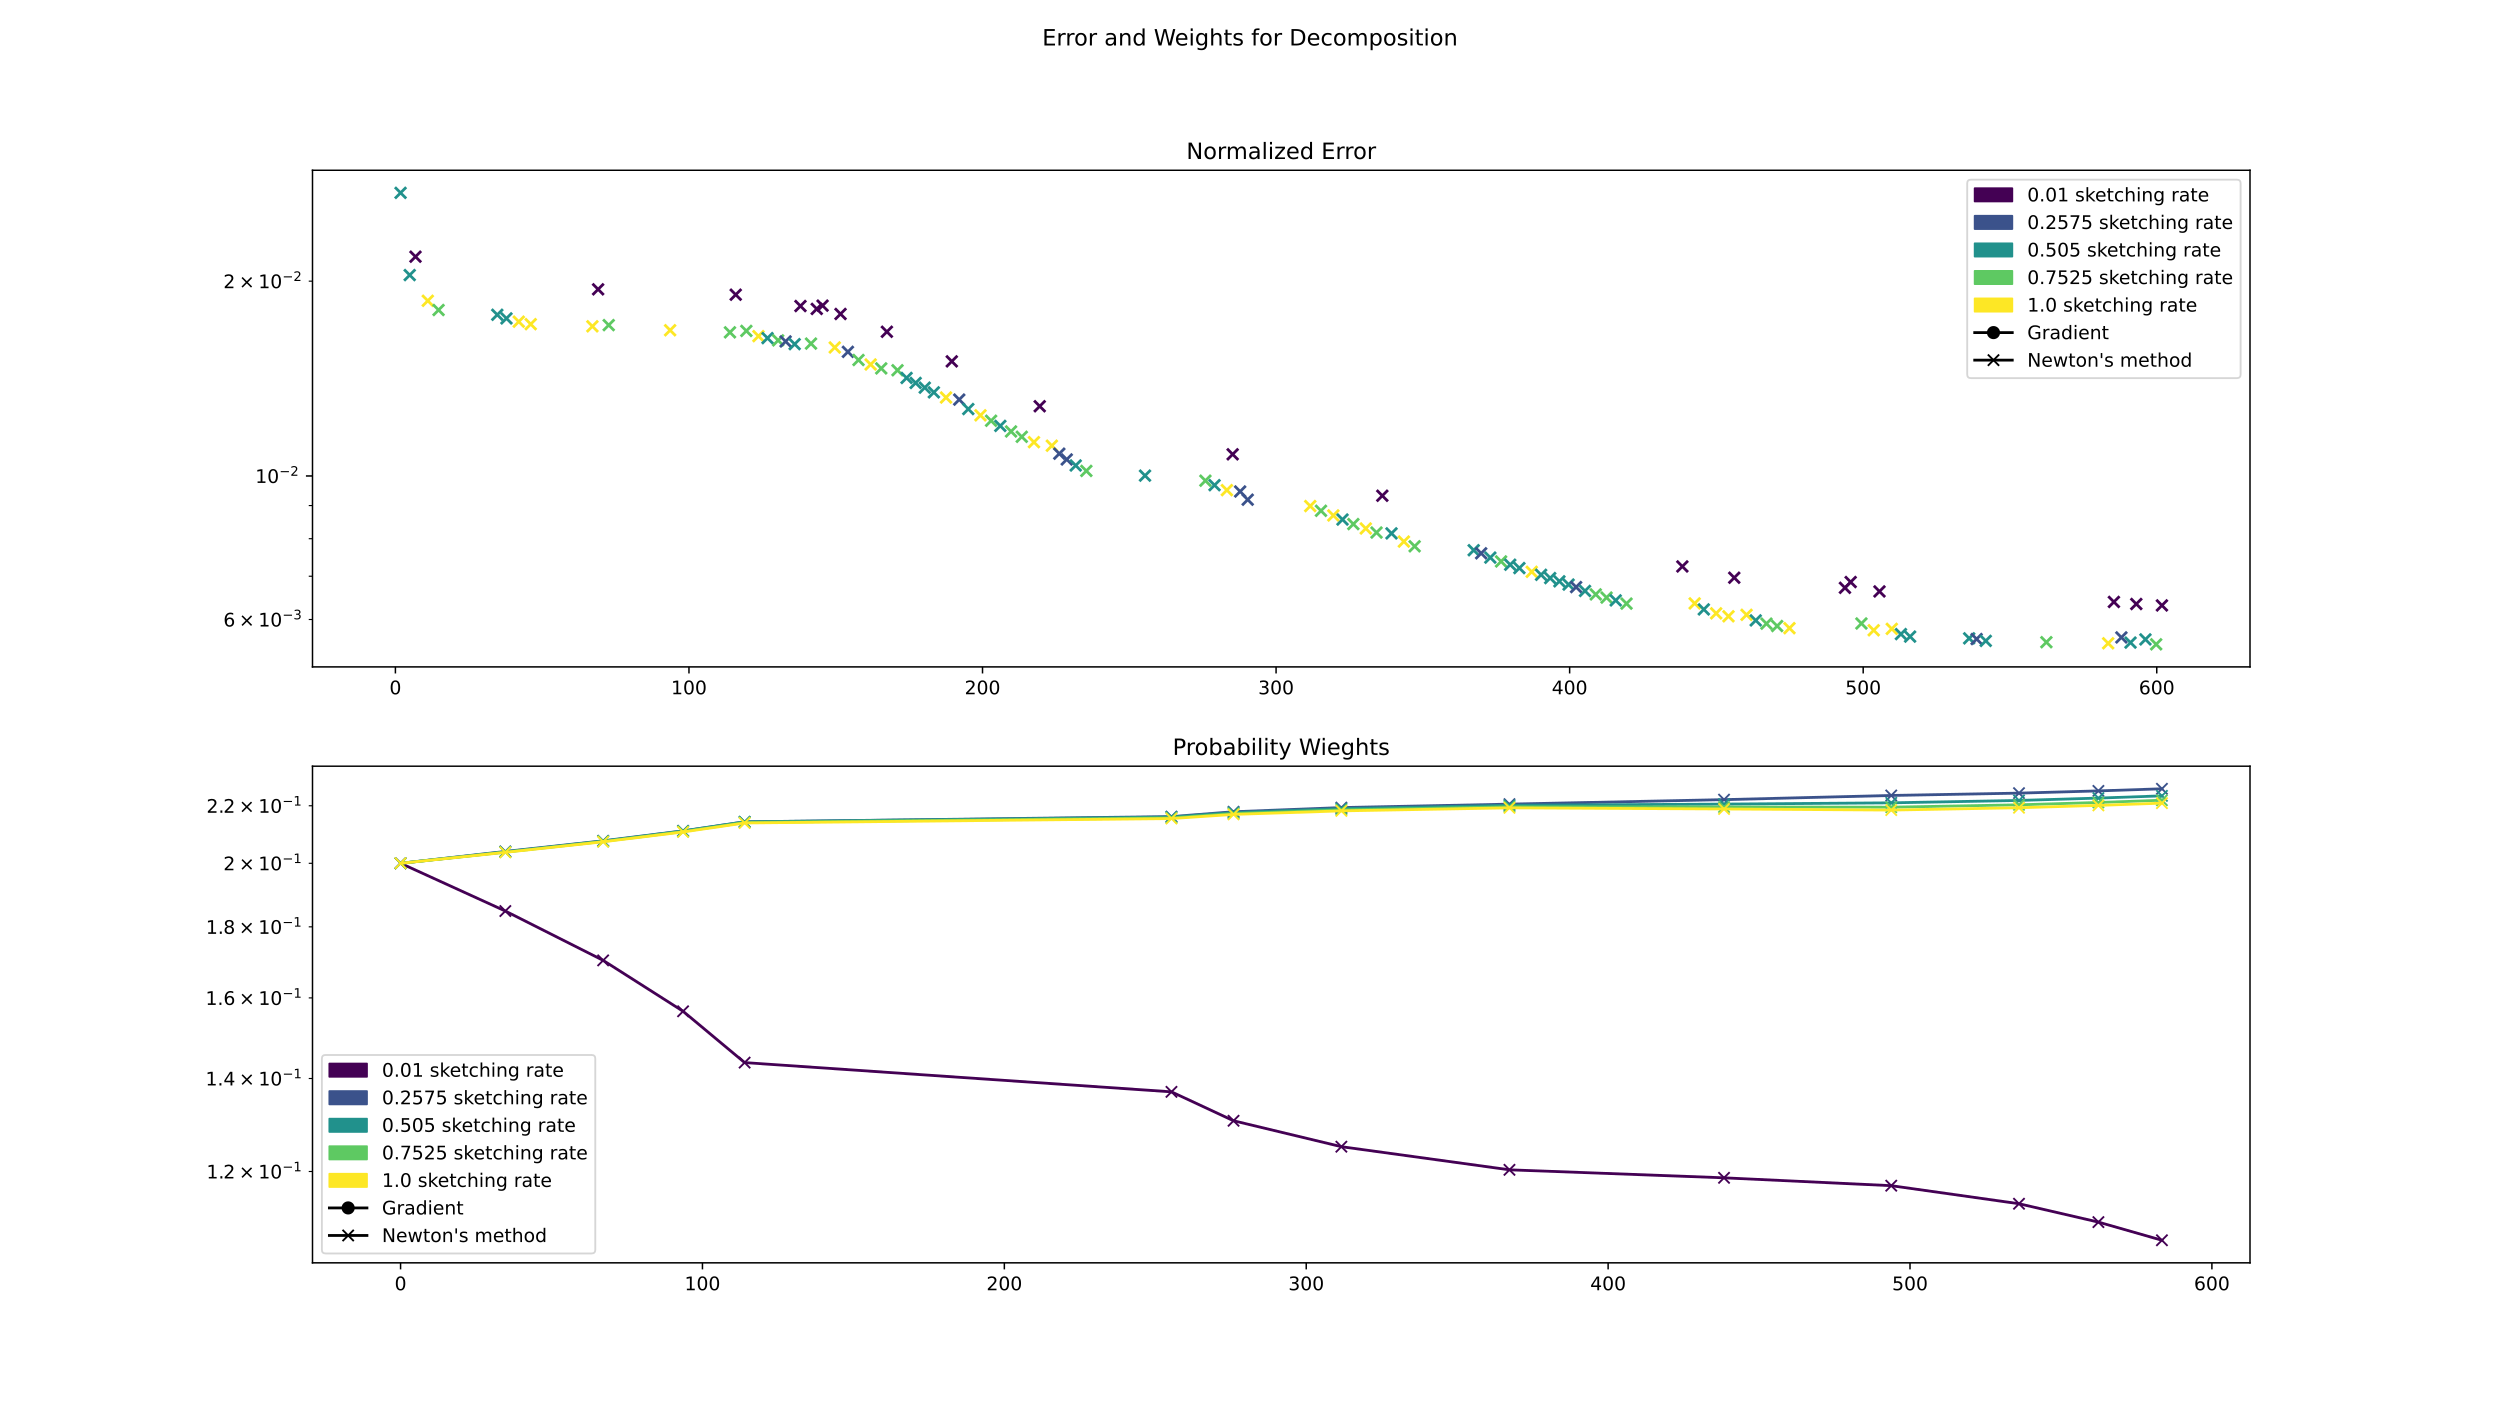 <?xml version="1.0" encoding="utf-8" standalone="no"?>
<!DOCTYPE svg PUBLIC "-//W3C//DTD SVG 1.1//EN"
  "http://www.w3.org/Graphics/SVG/1.1/DTD/svg11.dtd">
<!-- Created with matplotlib (https://matplotlib.org/) -->
<svg height="756pt" version="1.1" viewBox="0 0 1332 756" width="1332pt" xmlns="http://www.w3.org/2000/svg" xmlns:xlink="http://www.w3.org/1999/xlink">
 <defs>
  <style type="text/css">
*{stroke-linecap:butt;stroke-linejoin:round;}
  </style>
 </defs>
 <g id="figure_1">
  <g id="patch_1">
   <path d="M 0 756 
L 1332 756 
L 1332 0 
L 0 0 
z
" style="fill:#ffffff;"/>
  </g>
  <g id="axes_1">
   <g id="patch_2">
    <path d="M 166.5 355.32 
L 1198.8 355.32 
L 1198.8 90.72 
L 166.5 90.72 
z
" style="fill:#ffffff;"/>
   </g>
   <g id="PathCollection_1">
    <defs>
     <path d="M -3 3 
L 3 -3 
M -3 -3 
L 3 3 
" id="m0cf0827d79" style="stroke:#21918c;stroke-width:1.5;"/>
    </defs>
    <g clip-path="url(#pe4bc596d53)">
     <use style="fill:#21918c;stroke:#21918c;stroke-width:1.5;" x="213.423" xlink:href="#m0cf0827d79" y="102.747"/>
    </g>
   </g>
   <g id="PathCollection_2">
    <g clip-path="url(#pe4bc596d53)">
     <use style="fill:#21918c;stroke:#21918c;stroke-width:1.5;" x="218.3" xlink:href="#m0cf0827d79" y="146.559"/>
    </g>
   </g>
   <g id="PathCollection_3">
    <defs>
     <path d="M -3 3 
L 3 -3 
M -3 -3 
L 3 3 
" id="mc928c1303f" style="stroke:#440154;stroke-width:1.5;"/>
    </defs>
    <g clip-path="url(#pe4bc596d53)">
     <use style="fill:#440154;stroke:#440154;stroke-width:1.5;" x="221.374" xlink:href="#mc928c1303f" y="136.763"/>
    </g>
   </g>
   <g id="PathCollection_4">
    <defs>
     <path d="M -3 3 
L 3 -3 
M -3 -3 
L 3 3 
" id="mf9f0f49f3f" style="stroke:#fde725;stroke-width:1.5;"/>
    </defs>
    <g clip-path="url(#pe4bc596d53)">
     <use style="fill:#fde725;stroke:#fde725;stroke-width:1.5;" x="227.928" xlink:href="#mf9f0f49f3f" y="160.256"/>
    </g>
   </g>
   <g id="PathCollection_5">
    <defs>
     <path d="M -3 3 
L 3 -3 
M -3 -3 
L 3 3 
" id="m3bcbdd15a1" style="stroke:#5ec962;stroke-width:1.5;"/>
    </defs>
    <g clip-path="url(#pe4bc596d53)">
     <use style="fill:#5ec962;stroke:#5ec962;stroke-width:1.5;" x="233.66" xlink:href="#m3bcbdd15a1" y="165.174"/>
    </g>
   </g>
   <g id="PathCollection_6">
    <g clip-path="url(#pe4bc596d53)">
     <use style="fill:#21918c;stroke:#21918c;stroke-width:1.5;" x="264.951" xlink:href="#m0cf0827d79" y="167.709"/>
    </g>
   </g>
   <g id="PathCollection_7">
    <g clip-path="url(#pe4bc596d53)">
     <use style="fill:#21918c;stroke:#21918c;stroke-width:1.5;" x="269.841" xlink:href="#m0cf0827d79" y="169.643"/>
    </g>
   </g>
   <g id="PathCollection_8">
    <g clip-path="url(#pe4bc596d53)">
     <use style="fill:#fde725;stroke:#fde725;stroke-width:1.5;" x="276.395" xlink:href="#mf9f0f49f3f" y="171.387"/>
    </g>
   </g>
   <g id="PathCollection_9">
    <g clip-path="url(#pe4bc596d53)">
     <use style="fill:#fde725;stroke:#fde725;stroke-width:1.5;" x="282.763" xlink:href="#mf9f0f49f3f" y="172.715"/>
    </g>
   </g>
   <g id="PathCollection_10">
    <g clip-path="url(#pe4bc596d53)">
     <use style="fill:#fde725;stroke:#fde725;stroke-width:1.5;" x="315.629" xlink:href="#mf9f0f49f3f" y="173.864"/>
    </g>
   </g>
   <g id="PathCollection_11">
    <g clip-path="url(#pe4bc596d53)">
     <use style="fill:#440154;stroke:#440154;stroke-width:1.5;" x="318.675" xlink:href="#mc928c1303f" y="154.156"/>
    </g>
   </g>
   <g id="PathCollection_12">
    <g clip-path="url(#pe4bc596d53)">
     <use style="fill:#5ec962;stroke:#5ec962;stroke-width:1.5;" x="324.323" xlink:href="#m3bcbdd15a1" y="173.218"/>
    </g>
   </g>
   <g id="PathCollection_13">
    <g clip-path="url(#pe4bc596d53)">
     <use style="fill:#fde725;stroke:#fde725;stroke-width:1.5;" x="357.039" xlink:href="#mf9f0f49f3f" y="175.954"/>
    </g>
   </g>
   <g id="PathCollection_14">
    <g clip-path="url(#pe4bc596d53)">
     <use style="fill:#5ec962;stroke:#5ec962;stroke-width:1.5;" x="388.929" xlink:href="#m3bcbdd15a1" y="177.073"/>
    </g>
   </g>
   <g id="PathCollection_15">
    <g clip-path="url(#pe4bc596d53)">
     <use style="fill:#440154;stroke:#440154;stroke-width:1.5;" x="391.997" xlink:href="#mc928c1303f" y="157.013"/>
    </g>
   </g>
   <g id="PathCollection_16">
    <g clip-path="url(#pe4bc596d53)">
     <use style="fill:#5ec962;stroke:#5ec962;stroke-width:1.5;" x="397.648" xlink:href="#m3bcbdd15a1" y="176.304"/>
    </g>
   </g>
   <g id="PathCollection_17">
    <g clip-path="url(#pe4bc596d53)">
     <use style="fill:#fde725;stroke:#fde725;stroke-width:1.5;" x="404.103" xlink:href="#mf9f0f49f3f" y="179.095"/>
    </g>
   </g>
   <g id="PathCollection_18">
    <g clip-path="url(#pe4bc596d53)">
     <use style="fill:#21918c;stroke:#21918c;stroke-width:1.5;" x="408.933" xlink:href="#m0cf0827d79" y="180.146"/>
    </g>
   </g>
   <g id="PathCollection_19">
    <g clip-path="url(#pe4bc596d53)">
     <use style="fill:#5ec962;stroke:#5ec962;stroke-width:1.5;" x="414.585" xlink:href="#m3bcbdd15a1" y="181.345"/>
    </g>
   </g>
   <g id="PathCollection_20">
    <defs>
     <path d="M -3 3 
L 3 -3 
M -3 -3 
L 3 3 
" id="maf68d475cf" style="stroke:#3b528b;stroke-width:1.5;"/>
    </defs>
    <g clip-path="url(#pe4bc596d53)">
     <use style="fill:#3b528b;stroke:#3b528b;stroke-width:1.5;" x="418.569" xlink:href="#maf68d475cf" y="181.922"/>
    </g>
   </g>
   <g id="PathCollection_21">
    <g clip-path="url(#pe4bc596d53)">
     <use style="fill:#21918c;stroke:#21918c;stroke-width:1.5;" x="423.401" xlink:href="#m0cf0827d79" y="183.356"/>
    </g>
   </g>
   <g id="PathCollection_22">
    <g clip-path="url(#pe4bc596d53)">
     <use style="fill:#440154;stroke:#440154;stroke-width:1.5;" x="426.483" xlink:href="#mc928c1303f" y="163.049"/>
    </g>
   </g>
   <g id="PathCollection_23">
    <g clip-path="url(#pe4bc596d53)">
     <use style="fill:#5ec962;stroke:#5ec962;stroke-width:1.5;" x="432.101" xlink:href="#m3bcbdd15a1" y="183.067"/>
    </g>
   </g>
   <g id="PathCollection_24">
    <g clip-path="url(#pe4bc596d53)">
     <use style="fill:#440154;stroke:#440154;stroke-width:1.5;" x="435.173" xlink:href="#mc928c1303f" y="164.589"/>
    </g>
   </g>
   <g id="PathCollection_25">
    <g clip-path="url(#pe4bc596d53)">
     <use style="fill:#440154;stroke:#440154;stroke-width:1.5;" x="438.26" xlink:href="#mc928c1303f" y="162.84"/>
    </g>
   </g>
   <g id="PathCollection_26">
    <g clip-path="url(#pe4bc596d53)">
     <use style="fill:#fde725;stroke:#fde725;stroke-width:1.5;" x="444.76" xlink:href="#mf9f0f49f3f" y="185.119"/>
    </g>
   </g>
   <g id="PathCollection_27">
    <g clip-path="url(#pe4bc596d53)">
     <use style="fill:#440154;stroke:#440154;stroke-width:1.5;" x="447.834" xlink:href="#mc928c1303f" y="167.284"/>
    </g>
   </g>
   <g id="PathCollection_28">
    <g clip-path="url(#pe4bc596d53)">
     <use style="fill:#3b528b;stroke:#3b528b;stroke-width:1.5;" x="451.761" xlink:href="#maf68d475cf" y="187.457"/>
    </g>
   </g>
   <g id="PathCollection_29">
    <g clip-path="url(#pe4bc596d53)">
     <use style="fill:#5ec962;stroke:#5ec962;stroke-width:1.5;" x="457.407" xlink:href="#m3bcbdd15a1" y="191.804"/>
    </g>
   </g>
   <g id="PathCollection_30">
    <g clip-path="url(#pe4bc596d53)">
     <use style="fill:#fde725;stroke:#fde725;stroke-width:1.5;" x="463.872" xlink:href="#mf9f0f49f3f" y="194.196"/>
    </g>
   </g>
   <g id="PathCollection_31">
    <g clip-path="url(#pe4bc596d53)">
     <use style="fill:#5ec962;stroke:#5ec962;stroke-width:1.5;" x="469.52" xlink:href="#m3bcbdd15a1" y="196.277"/>
    </g>
   </g>
   <g id="PathCollection_32">
    <g clip-path="url(#pe4bc596d53)">
     <use style="fill:#440154;stroke:#440154;stroke-width:1.5;" x="472.539" xlink:href="#mc928c1303f" y="176.766"/>
    </g>
   </g>
   <g id="PathCollection_33">
    <g clip-path="url(#pe4bc596d53)">
     <use style="fill:#5ec962;stroke:#5ec962;stroke-width:1.5;" x="478.188" xlink:href="#m3bcbdd15a1" y="197.269"/>
    </g>
   </g>
   <g id="PathCollection_34">
    <g clip-path="url(#pe4bc596d53)">
     <use style="fill:#21918c;stroke:#21918c;stroke-width:1.5;" x="483.026" xlink:href="#m0cf0827d79" y="201.364"/>
    </g>
   </g>
   <g id="PathCollection_35">
    <g clip-path="url(#pe4bc596d53)">
     <use style="fill:#21918c;stroke:#21918c;stroke-width:1.5;" x="487.856" xlink:href="#m0cf0827d79" y="204.021"/>
    </g>
   </g>
   <g id="PathCollection_36">
    <g clip-path="url(#pe4bc596d53)">
     <use style="fill:#21918c;stroke:#21918c;stroke-width:1.5;" x="492.712" xlink:href="#m0cf0827d79" y="206.535"/>
    </g>
   </g>
   <g id="PathCollection_37">
    <g clip-path="url(#pe4bc596d53)">
     <use style="fill:#21918c;stroke:#21918c;stroke-width:1.5;" x="497.557" xlink:href="#m0cf0827d79" y="209.043"/>
    </g>
   </g>
   <g id="PathCollection_38">
    <g clip-path="url(#pe4bc596d53)">
     <use style="fill:#fde725;stroke:#fde725;stroke-width:1.5;" x="504.034" xlink:href="#mf9f0f49f3f" y="211.795"/>
    </g>
   </g>
   <g id="PathCollection_39">
    <g clip-path="url(#pe4bc596d53)">
     <use style="fill:#440154;stroke:#440154;stroke-width:1.5;" x="507.112" xlink:href="#mc928c1303f" y="192.536"/>
    </g>
   </g>
   <g id="PathCollection_40">
    <g clip-path="url(#pe4bc596d53)">
     <use style="fill:#3b528b;stroke:#3b528b;stroke-width:1.5;" x="511.076" xlink:href="#maf68d475cf" y="212.901"/>
    </g>
   </g>
   <g id="PathCollection_41">
    <g clip-path="url(#pe4bc596d53)">
     <use style="fill:#21918c;stroke:#21918c;stroke-width:1.5;" x="515.903" xlink:href="#m0cf0827d79" y="217.942"/>
    </g>
   </g>
   <g id="PathCollection_42">
    <g clip-path="url(#pe4bc596d53)">
     <use style="fill:#fde725;stroke:#fde725;stroke-width:1.5;" x="522.392" xlink:href="#mf9f0f49f3f" y="221.287"/>
    </g>
   </g>
   <g id="PathCollection_43">
    <g clip-path="url(#pe4bc596d53)">
     <use style="fill:#5ec962;stroke:#5ec962;stroke-width:1.5;" x="528.052" xlink:href="#m3bcbdd15a1" y="224.174"/>
    </g>
   </g>
   <g id="PathCollection_44">
    <g clip-path="url(#pe4bc596d53)">
     <use style="fill:#21918c;stroke:#21918c;stroke-width:1.5;" x="532.964" xlink:href="#m0cf0827d79" y="226.914"/>
    </g>
   </g>
   <g id="PathCollection_45">
    <g clip-path="url(#pe4bc596d53)">
     <use style="fill:#5ec962;stroke:#5ec962;stroke-width:1.5;" x="538.684" xlink:href="#m3bcbdd15a1" y="229.876"/>
    </g>
   </g>
   <g id="PathCollection_46">
    <g clip-path="url(#pe4bc596d53)">
     <use style="fill:#5ec962;stroke:#5ec962;stroke-width:1.5;" x="544.403" xlink:href="#m3bcbdd15a1" y="232.715"/>
    </g>
   </g>
   <g id="PathCollection_47">
    <g clip-path="url(#pe4bc596d53)">
     <use style="fill:#fde725;stroke:#fde725;stroke-width:1.5;" x="550.89" xlink:href="#mf9f0f49f3f" y="235.587"/>
    </g>
   </g>
   <g id="PathCollection_48">
    <g clip-path="url(#pe4bc596d53)">
     <use style="fill:#440154;stroke:#440154;stroke-width:1.5;" x="553.966" xlink:href="#mc928c1303f" y="216.442"/>
    </g>
   </g>
   <g id="PathCollection_49">
    <g clip-path="url(#pe4bc596d53)">
     <use style="fill:#fde725;stroke:#fde725;stroke-width:1.5;" x="560.423" xlink:href="#mf9f0f49f3f" y="237.469"/>
    </g>
   </g>
   <g id="PathCollection_50">
    <g clip-path="url(#pe4bc596d53)">
     <use style="fill:#3b528b;stroke:#3b528b;stroke-width:1.5;" x="564.392" xlink:href="#maf68d475cf" y="241.717"/>
    </g>
   </g>
   <g id="PathCollection_51">
    <g clip-path="url(#pe4bc596d53)">
     <use style="fill:#3b528b;stroke:#3b528b;stroke-width:1.5;" x="568.363" xlink:href="#maf68d475cf" y="244.8"/>
    </g>
   </g>
   <g id="PathCollection_52">
    <g clip-path="url(#pe4bc596d53)">
     <use style="fill:#21918c;stroke:#21918c;stroke-width:1.5;" x="573.133" xlink:href="#m0cf0827d79" y="248.006"/>
    </g>
   </g>
   <g id="PathCollection_53">
    <g clip-path="url(#pe4bc596d53)">
     <use style="fill:#5ec962;stroke:#5ec962;stroke-width:1.5;" x="578.796" xlink:href="#m3bcbdd15a1" y="250.896"/>
    </g>
   </g>
   <g id="PathCollection_54">
    <g clip-path="url(#pe4bc596d53)">
     <use style="fill:#21918c;stroke:#21918c;stroke-width:1.5;" x="610.07" xlink:href="#m0cf0827d79" y="253.414"/>
    </g>
   </g>
   <g id="PathCollection_55">
    <g clip-path="url(#pe4bc596d53)">
     <use style="fill:#5ec962;stroke:#5ec962;stroke-width:1.5;" x="642.238" xlink:href="#m3bcbdd15a1" y="256.108"/>
    </g>
   </g>
   <g id="PathCollection_56">
    <g clip-path="url(#pe4bc596d53)">
     <use style="fill:#21918c;stroke:#21918c;stroke-width:1.5;" x="647.108" xlink:href="#m0cf0827d79" y="258.499"/>
    </g>
   </g>
   <g id="PathCollection_57">
    <g clip-path="url(#pe4bc596d53)">
     <use style="fill:#fde725;stroke:#fde725;stroke-width:1.5;" x="653.679" xlink:href="#mf9f0f49f3f" y="261.143"/>
    </g>
   </g>
   <g id="PathCollection_58">
    <g clip-path="url(#pe4bc596d53)">
     <use style="fill:#440154;stroke:#440154;stroke-width:1.5;" x="656.758" xlink:href="#mc928c1303f" y="242.059"/>
    </g>
   </g>
   <g id="PathCollection_59">
    <g clip-path="url(#pe4bc596d53)">
     <use style="fill:#3b528b;stroke:#3b528b;stroke-width:1.5;" x="660.751" xlink:href="#maf68d475cf" y="261.866"/>
    </g>
   </g>
   <g id="PathCollection_60">
    <g clip-path="url(#pe4bc596d53)">
     <use style="fill:#3b528b;stroke:#3b528b;stroke-width:1.5;" x="664.777" xlink:href="#maf68d475cf" y="266.233"/>
    </g>
   </g>
   <g id="PathCollection_61">
    <g clip-path="url(#pe4bc596d53)">
     <use style="fill:#fde725;stroke:#fde725;stroke-width:1.5;" x="698.098" xlink:href="#mf9f0f49f3f" y="269.625"/>
    </g>
   </g>
   <g id="PathCollection_62">
    <g clip-path="url(#pe4bc596d53)">
     <use style="fill:#5ec962;stroke:#5ec962;stroke-width:1.5;" x="703.821" xlink:href="#m3bcbdd15a1" y="272.148"/>
    </g>
   </g>
   <g id="PathCollection_63">
    <g clip-path="url(#pe4bc596d53)">
     <use style="fill:#fde725;stroke:#fde725;stroke-width:1.5;" x="710.403" xlink:href="#mf9f0f49f3f" y="274.632"/>
    </g>
   </g>
   <g id="PathCollection_64">
    <g clip-path="url(#pe4bc596d53)">
     <use style="fill:#21918c;stroke:#21918c;stroke-width:1.5;" x="715.28" xlink:href="#m0cf0827d79" y="276.801"/>
    </g>
   </g>
   <g id="PathCollection_65">
    <g clip-path="url(#pe4bc596d53)">
     <use style="fill:#5ec962;stroke:#5ec962;stroke-width:1.5;" x="721.06" xlink:href="#m3bcbdd15a1" y="279.228"/>
    </g>
   </g>
   <g id="PathCollection_66">
    <g clip-path="url(#pe4bc596d53)">
     <use style="fill:#fde725;stroke:#fde725;stroke-width:1.5;" x="727.68" xlink:href="#mf9f0f49f3f" y="281.571"/>
    </g>
   </g>
   <g id="PathCollection_67">
    <g clip-path="url(#pe4bc596d53)">
     <use style="fill:#5ec962;stroke:#5ec962;stroke-width:1.5;" x="733.409" xlink:href="#m3bcbdd15a1" y="283.735"/>
    </g>
   </g>
   <g id="PathCollection_68">
    <g clip-path="url(#pe4bc596d53)">
     <use style="fill:#440154;stroke:#440154;stroke-width:1.5;" x="736.497" xlink:href="#mc928c1303f" y="264.126"/>
    </g>
   </g>
   <g id="PathCollection_69">
    <g clip-path="url(#pe4bc596d53)">
     <use style="fill:#21918c;stroke:#21918c;stroke-width:1.5;" x="741.395" xlink:href="#m0cf0827d79" y="284.183"/>
    </g>
   </g>
   <g id="PathCollection_70">
    <g clip-path="url(#pe4bc596d53)">
     <use style="fill:#fde725;stroke:#fde725;stroke-width:1.5;" x="747.989" xlink:href="#mf9f0f49f3f" y="288.544"/>
    </g>
   </g>
   <g id="PathCollection_71">
    <g clip-path="url(#pe4bc596d53)">
     <use style="fill:#5ec962;stroke:#5ec962;stroke-width:1.5;" x="753.722" xlink:href="#m3bcbdd15a1" y="291.067"/>
    </g>
   </g>
   <g id="PathCollection_72">
    <g clip-path="url(#pe4bc596d53)">
     <use style="fill:#21918c;stroke:#21918c;stroke-width:1.5;" x="785.186" xlink:href="#m0cf0827d79" y="293.159"/>
    </g>
   </g>
   <g id="PathCollection_73">
    <g clip-path="url(#pe4bc596d53)">
     <use style="fill:#3b528b;stroke:#3b528b;stroke-width:1.5;" x="789.165" xlink:href="#maf68d475cf" y="294.802"/>
    </g>
   </g>
   <g id="PathCollection_74">
    <g clip-path="url(#pe4bc596d53)">
     <use style="fill:#21918c;stroke:#21918c;stroke-width:1.5;" x="794.039" xlink:href="#m0cf0827d79" y="297.082"/>
    </g>
   </g>
   <g id="PathCollection_75">
    <g clip-path="url(#pe4bc596d53)">
     <use style="fill:#5ec962;stroke:#5ec962;stroke-width:1.5;" x="799.771" xlink:href="#m3bcbdd15a1" y="299.138"/>
    </g>
   </g>
   <g id="PathCollection_76">
    <g clip-path="url(#pe4bc596d53)">
     <use style="fill:#21918c;stroke:#21918c;stroke-width:1.5;" x="804.642" xlink:href="#m0cf0827d79" y="300.879"/>
    </g>
   </g>
   <g id="PathCollection_77">
    <g clip-path="url(#pe4bc596d53)">
     <use style="fill:#21918c;stroke:#21918c;stroke-width:1.5;" x="809.524" xlink:href="#m0cf0827d79" y="302.669"/>
    </g>
   </g>
   <g id="PathCollection_78">
    <g clip-path="url(#pe4bc596d53)">
     <use style="fill:#fde725;stroke:#fde725;stroke-width:1.5;" x="816.103" xlink:href="#mf9f0f49f3f" y="304.662"/>
    </g>
   </g>
   <g id="PathCollection_79">
    <g clip-path="url(#pe4bc596d53)">
     <use style="fill:#21918c;stroke:#21918c;stroke-width:1.5;" x="821.089" xlink:href="#m0cf0827d79" y="306.255"/>
    </g>
   </g>
   <g id="PathCollection_80">
    <g clip-path="url(#pe4bc596d53)">
     <use style="fill:#21918c;stroke:#21918c;stroke-width:1.5;" x="825.939" xlink:href="#m0cf0827d79" y="308"/>
    </g>
   </g>
   <g id="PathCollection_81">
    <g clip-path="url(#pe4bc596d53)">
     <use style="fill:#21918c;stroke:#21918c;stroke-width:1.5;" x="830.848" xlink:href="#m0cf0827d79" y="309.728"/>
    </g>
   </g>
   <g id="PathCollection_82">
    <g clip-path="url(#pe4bc596d53)">
     <use style="fill:#21918c;stroke:#21918c;stroke-width:1.5;" x="835.738" xlink:href="#m0cf0827d79" y="311.458"/>
    </g>
   </g>
   <g id="PathCollection_83">
    <g clip-path="url(#pe4bc596d53)">
     <use style="fill:#3b528b;stroke:#3b528b;stroke-width:1.5;" x="839.745" xlink:href="#maf68d475cf" y="312.794"/>
    </g>
   </g>
   <g id="PathCollection_84">
    <g clip-path="url(#pe4bc596d53)">
     <use style="fill:#21918c;stroke:#21918c;stroke-width:1.5;" x="844.494" xlink:href="#m0cf0827d79" y="314.848"/>
    </g>
   </g>
   <g id="PathCollection_85">
    <g clip-path="url(#pe4bc596d53)">
     <use style="fill:#5ec962;stroke:#5ec962;stroke-width:1.5;" x="850.211" xlink:href="#m3bcbdd15a1" y="316.695"/>
    </g>
   </g>
   <g id="PathCollection_86">
    <g clip-path="url(#pe4bc596d53)">
     <use style="fill:#5ec962;stroke:#5ec962;stroke-width:1.5;" x="855.965" xlink:href="#m3bcbdd15a1" y="318.387"/>
    </g>
   </g>
   <g id="PathCollection_87">
    <g clip-path="url(#pe4bc596d53)">
     <use style="fill:#21918c;stroke:#21918c;stroke-width:1.5;" x="860.85" xlink:href="#m0cf0827d79" y="319.889"/>
    </g>
   </g>
   <g id="PathCollection_88">
    <g clip-path="url(#pe4bc596d53)">
     <use style="fill:#5ec962;stroke:#5ec962;stroke-width:1.5;" x="866.603" xlink:href="#m3bcbdd15a1" y="321.596"/>
    </g>
   </g>
   <g id="PathCollection_89">
    <g clip-path="url(#pe4bc596d53)">
     <use style="fill:#440154;stroke:#440154;stroke-width:1.5;" x="896.355" xlink:href="#mc928c1303f" y="301.807"/>
    </g>
   </g>
   <g id="PathCollection_90">
    <g clip-path="url(#pe4bc596d53)">
     <use style="fill:#fde725;stroke:#fde725;stroke-width:1.5;" x="902.92" xlink:href="#mf9f0f49f3f" y="321.494"/>
    </g>
   </g>
   <g id="PathCollection_91">
    <g clip-path="url(#pe4bc596d53)">
     <use style="fill:#21918c;stroke:#21918c;stroke-width:1.5;" x="907.785" xlink:href="#m0cf0827d79" y="324.692"/>
    </g>
   </g>
   <g id="PathCollection_92">
    <g clip-path="url(#pe4bc596d53)">
     <use style="fill:#fde725;stroke:#fde725;stroke-width:1.5;" x="914.364" xlink:href="#mf9f0f49f3f" y="326.786"/>
    </g>
   </g>
   <g id="PathCollection_93">
    <g clip-path="url(#pe4bc596d53)">
     <use style="fill:#fde725;stroke:#fde725;stroke-width:1.5;" x="920.937" xlink:href="#mf9f0f49f3f" y="328.365"/>
    </g>
   </g>
   <g id="PathCollection_94">
    <g clip-path="url(#pe4bc596d53)">
     <use style="fill:#440154;stroke:#440154;stroke-width:1.5;" x="924.007" xlink:href="#mc928c1303f" y="307.808"/>
    </g>
   </g>
   <g id="PathCollection_95">
    <g clip-path="url(#pe4bc596d53)">
     <use style="fill:#fde725;stroke:#fde725;stroke-width:1.5;" x="930.561" xlink:href="#mf9f0f49f3f" y="327.574"/>
    </g>
   </g>
   <g id="PathCollection_96">
    <g clip-path="url(#pe4bc596d53)">
     <use style="fill:#21918c;stroke:#21918c;stroke-width:1.5;" x="935.448" xlink:href="#m0cf0827d79" y="330.548"/>
    </g>
   </g>
   <g id="PathCollection_97">
    <g clip-path="url(#pe4bc596d53)">
     <use style="fill:#5ec962;stroke:#5ec962;stroke-width:1.5;" x="941.168" xlink:href="#m3bcbdd15a1" y="332.278"/>
    </g>
   </g>
   <g id="PathCollection_98">
    <g clip-path="url(#pe4bc596d53)">
     <use style="fill:#5ec962;stroke:#5ec962;stroke-width:1.5;" x="946.861" xlink:href="#m3bcbdd15a1" y="333.541"/>
    </g>
   </g>
   <g id="PathCollection_99">
    <g clip-path="url(#pe4bc596d53)">
     <use style="fill:#fde725;stroke:#fde725;stroke-width:1.5;" x="953.427" xlink:href="#mf9f0f49f3f" y="334.698"/>
    </g>
   </g>
   <g id="PathCollection_100">
    <g clip-path="url(#pe4bc596d53)">
     <use style="fill:#440154;stroke:#440154;stroke-width:1.5;" x="982.986" xlink:href="#mc928c1303f" y="313.181"/>
    </g>
   </g>
   <g id="PathCollection_101">
    <g clip-path="url(#pe4bc596d53)">
     <use style="fill:#440154;stroke:#440154;stroke-width:1.5;" x="986.033" xlink:href="#mc928c1303f" y="310.117"/>
    </g>
   </g>
   <g id="PathCollection_102">
    <g clip-path="url(#pe4bc596d53)">
     <use style="fill:#5ec962;stroke:#5ec962;stroke-width:1.5;" x="991.76" xlink:href="#m3bcbdd15a1" y="332.191"/>
    </g>
   </g>
   <g id="PathCollection_103">
    <g clip-path="url(#pe4bc596d53)">
     <use style="fill:#fde725;stroke:#fde725;stroke-width:1.5;" x="998.315" xlink:href="#mf9f0f49f3f" y="335.806"/>
    </g>
   </g>
   <g id="PathCollection_104">
    <g clip-path="url(#pe4bc596d53)">
     <use style="fill:#440154;stroke:#440154;stroke-width:1.5;" x="1001.386" xlink:href="#mc928c1303f" y="315.115"/>
    </g>
   </g>
   <g id="PathCollection_105">
    <g clip-path="url(#pe4bc596d53)">
     <use style="fill:#fde725;stroke:#fde725;stroke-width:1.5;" x="1007.946" xlink:href="#mf9f0f49f3f" y="335.052"/>
    </g>
   </g>
   <g id="PathCollection_106">
    <g clip-path="url(#pe4bc596d53)">
     <use style="fill:#21918c;stroke:#21918c;stroke-width:1.5;" x="1012.817" xlink:href="#m0cf0827d79" y="337.846"/>
    </g>
   </g>
   <g id="PathCollection_107">
    <g clip-path="url(#pe4bc596d53)">
     <use style="fill:#21918c;stroke:#21918c;stroke-width:1.5;" x="1017.699" xlink:href="#m0cf0827d79" y="339.177"/>
    </g>
   </g>
   <g id="PathCollection_108">
    <g clip-path="url(#pe4bc596d53)">
     <use style="fill:#21918c;stroke:#21918c;stroke-width:1.5;" x="1049.175" xlink:href="#m0cf0827d79" y="340.113"/>
    </g>
   </g>
   <g id="PathCollection_109">
    <g clip-path="url(#pe4bc596d53)">
     <use style="fill:#3b528b;stroke:#3b528b;stroke-width:1.5;" x="1053.145" xlink:href="#maf68d475cf" y="340.484"/>
    </g>
   </g>
   <g id="PathCollection_110">
    <g clip-path="url(#pe4bc596d53)">
     <use style="fill:#21918c;stroke:#21918c;stroke-width:1.5;" x="1058.015" xlink:href="#m0cf0827d79" y="341.459"/>
    </g>
   </g>
   <g id="PathCollection_111">
    <g clip-path="url(#pe4bc596d53)">
     <use style="fill:#5ec962;stroke:#5ec962;stroke-width:1.5;" x="1090.312" xlink:href="#m3bcbdd15a1" y="342.167"/>
    </g>
   </g>
   <g id="PathCollection_112">
    <g clip-path="url(#pe4bc596d53)">
     <use style="fill:#fde725;stroke:#fde725;stroke-width:1.5;" x="1123.228" xlink:href="#mf9f0f49f3f" y="342.749"/>
    </g>
   </g>
   <g id="PathCollection_113">
    <g clip-path="url(#pe4bc596d53)">
     <use style="fill:#440154;stroke:#440154;stroke-width:1.5;" x="1126.286" xlink:href="#mc928c1303f" y="320.712"/>
    </g>
   </g>
   <g id="PathCollection_114">
    <g clip-path="url(#pe4bc596d53)">
     <use style="fill:#3b528b;stroke:#3b528b;stroke-width:1.5;" x="1130.271" xlink:href="#maf68d475cf" y="339.617"/>
    </g>
   </g>
   <g id="PathCollection_115">
    <g clip-path="url(#pe4bc596d53)">
     <use style="fill:#21918c;stroke:#21918c;stroke-width:1.5;" x="1135.138" xlink:href="#m0cf0827d79" y="342.37"/>
    </g>
   </g>
   <g id="PathCollection_116">
    <g clip-path="url(#pe4bc596d53)">
     <use style="fill:#440154;stroke:#440154;stroke-width:1.5;" x="1138.214" xlink:href="#mc928c1303f" y="321.813"/>
    </g>
   </g>
   <g id="PathCollection_117">
    <g clip-path="url(#pe4bc596d53)">
     <use style="fill:#21918c;stroke:#21918c;stroke-width:1.5;" x="1143.08" xlink:href="#m0cf0827d79" y="340.679"/>
    </g>
   </g>
   <g id="PathCollection_118">
    <g clip-path="url(#pe4bc596d53)">
     <use style="fill:#5ec962;stroke:#5ec962;stroke-width:1.5;" x="1148.8" xlink:href="#m3bcbdd15a1" y="343.293"/>
    </g>
   </g>
   <g id="PathCollection_119">
    <g clip-path="url(#pe4bc596d53)">
     <use style="fill:#440154;stroke:#440154;stroke-width:1.5;" x="1151.877" xlink:href="#mc928c1303f" y="322.563"/>
    </g>
   </g>
   <g id="matplotlib.axis_1">
    <g id="xtick_1">
     <g id="line2d_1">
      <defs>
       <path d="M 0 0 
L 0 3.5 
" id="mdec88d0130" style="stroke:#000000;stroke-width:0.8;"/>
      </defs>
      <g>
       <use style="stroke:#000000;stroke-width:0.8;" x="210.673" xlink:href="#mdec88d0130" y="355.32"/>
      </g>
     </g>
     <g id="text_1">
      <!-- 0 -->
      <defs>
       <path d="M 31.781 66.406 
Q 24.172 66.406 20.328 58.906 
Q 16.5 51.422 16.5 36.375 
Q 16.5 21.391 20.328 13.891 
Q 24.172 6.391 31.781 6.391 
Q 39.453 6.391 43.281 13.891 
Q 47.125 21.391 47.125 36.375 
Q 47.125 51.422 43.281 58.906 
Q 39.453 66.406 31.781 66.406 
z
M 31.781 74.219 
Q 44.047 74.219 50.516 64.516 
Q 56.984 54.828 56.984 36.375 
Q 56.984 17.969 50.516 8.266 
Q 44.047 -1.422 31.781 -1.422 
Q 19.531 -1.422 13.062 8.266 
Q 6.594 17.969 6.594 36.375 
Q 6.594 54.828 13.062 64.516 
Q 19.531 74.219 31.781 74.219 
z
" id="DejaVuSans-48"/>
      </defs>
      <g transform="translate(207.492 369.918)scale(0.1 -0.1)">
       <use xlink:href="#DejaVuSans-48"/>
      </g>
     </g>
    </g>
    <g id="xtick_2">
     <g id="line2d_2">
      <g>
       <use style="stroke:#000000;stroke-width:0.8;" x="367.08" xlink:href="#mdec88d0130" y="355.32"/>
      </g>
     </g>
     <g id="text_2">
      <!-- 100 -->
      <defs>
       <path d="M 12.406 8.297 
L 28.516 8.297 
L 28.516 63.922 
L 10.984 60.406 
L 10.984 69.391 
L 28.422 72.906 
L 38.281 72.906 
L 38.281 8.297 
L 54.391 8.297 
L 54.391 0 
L 12.406 0 
z
" id="DejaVuSans-49"/>
      </defs>
      <g transform="translate(357.536 369.918)scale(0.1 -0.1)">
       <use xlink:href="#DejaVuSans-49"/>
       <use x="63.623" xlink:href="#DejaVuSans-48"/>
       <use x="127.246" xlink:href="#DejaVuSans-48"/>
      </g>
     </g>
    </g>
    <g id="xtick_3">
     <g id="line2d_3">
      <g>
       <use style="stroke:#000000;stroke-width:0.8;" x="523.487" xlink:href="#mdec88d0130" y="355.32"/>
      </g>
     </g>
     <g id="text_3">
      <!-- 200 -->
      <defs>
       <path d="M 19.188 8.297 
L 53.609 8.297 
L 53.609 0 
L 7.328 0 
L 7.328 8.297 
Q 12.938 14.109 22.625 23.891 
Q 32.328 33.688 34.812 36.531 
Q 39.547 41.844 41.422 45.531 
Q 43.312 49.219 43.312 52.781 
Q 43.312 58.594 39.234 62.25 
Q 35.156 65.922 28.609 65.922 
Q 23.969 65.922 18.812 64.312 
Q 13.672 62.703 7.812 59.422 
L 7.812 69.391 
Q 13.766 71.781 18.938 73 
Q 24.125 74.219 28.422 74.219 
Q 39.75 74.219 46.484 68.547 
Q 53.219 62.891 53.219 53.422 
Q 53.219 48.922 51.531 44.891 
Q 49.859 40.875 45.406 35.406 
Q 44.188 33.984 37.641 27.219 
Q 31.109 20.453 19.188 8.297 
z
" id="DejaVuSans-50"/>
      </defs>
      <g transform="translate(513.943 369.918)scale(0.1 -0.1)">
       <use xlink:href="#DejaVuSans-50"/>
       <use x="63.623" xlink:href="#DejaVuSans-48"/>
       <use x="127.246" xlink:href="#DejaVuSans-48"/>
      </g>
     </g>
    </g>
    <g id="xtick_4">
     <g id="line2d_4">
      <g>
       <use style="stroke:#000000;stroke-width:0.8;" x="679.893" xlink:href="#mdec88d0130" y="355.32"/>
      </g>
     </g>
     <g id="text_4">
      <!-- 300 -->
      <defs>
       <path d="M 40.578 39.312 
Q 47.656 37.797 51.625 33 
Q 55.609 28.219 55.609 21.188 
Q 55.609 10.406 48.188 4.484 
Q 40.766 -1.422 27.094 -1.422 
Q 22.516 -1.422 17.656 -0.516 
Q 12.797 0.391 7.625 2.203 
L 7.625 11.719 
Q 11.719 9.328 16.594 8.109 
Q 21.484 6.891 26.812 6.891 
Q 36.078 6.891 40.938 10.547 
Q 45.797 14.203 45.797 21.188 
Q 45.797 27.641 41.281 31.266 
Q 36.766 34.906 28.719 34.906 
L 20.219 34.906 
L 20.219 43.016 
L 29.109 43.016 
Q 36.375 43.016 40.234 45.922 
Q 44.094 48.828 44.094 54.297 
Q 44.094 59.906 40.109 62.906 
Q 36.141 65.922 28.719 65.922 
Q 24.656 65.922 20.016 65.031 
Q 15.375 64.156 9.812 62.312 
L 9.812 71.094 
Q 15.438 72.656 20.344 73.438 
Q 25.25 74.219 29.594 74.219 
Q 40.828 74.219 47.359 69.109 
Q 53.906 64.016 53.906 55.328 
Q 53.906 49.266 50.438 45.094 
Q 46.969 40.922 40.578 39.312 
z
" id="DejaVuSans-51"/>
      </defs>
      <g transform="translate(670.35 369.918)scale(0.1 -0.1)">
       <use xlink:href="#DejaVuSans-51"/>
       <use x="63.623" xlink:href="#DejaVuSans-48"/>
       <use x="127.246" xlink:href="#DejaVuSans-48"/>
      </g>
     </g>
    </g>
    <g id="xtick_5">
     <g id="line2d_5">
      <g>
       <use style="stroke:#000000;stroke-width:0.8;" x="836.3" xlink:href="#mdec88d0130" y="355.32"/>
      </g>
     </g>
     <g id="text_5">
      <!-- 400 -->
      <defs>
       <path d="M 37.797 64.312 
L 12.891 25.391 
L 37.797 25.391 
z
M 35.203 72.906 
L 47.609 72.906 
L 47.609 25.391 
L 58.016 25.391 
L 58.016 17.188 
L 47.609 17.188 
L 47.609 0 
L 37.797 0 
L 37.797 17.188 
L 4.891 17.188 
L 4.891 26.703 
z
" id="DejaVuSans-52"/>
      </defs>
      <g transform="translate(826.756 369.918)scale(0.1 -0.1)">
       <use xlink:href="#DejaVuSans-52"/>
       <use x="63.623" xlink:href="#DejaVuSans-48"/>
       <use x="127.246" xlink:href="#DejaVuSans-48"/>
      </g>
     </g>
    </g>
    <g id="xtick_6">
     <g id="line2d_6">
      <g>
       <use style="stroke:#000000;stroke-width:0.8;" x="992.707" xlink:href="#mdec88d0130" y="355.32"/>
      </g>
     </g>
     <g id="text_6">
      <!-- 500 -->
      <defs>
       <path d="M 10.797 72.906 
L 49.516 72.906 
L 49.516 64.594 
L 19.828 64.594 
L 19.828 46.734 
Q 21.969 47.469 24.109 47.828 
Q 26.266 48.188 28.422 48.188 
Q 40.625 48.188 47.75 41.5 
Q 54.891 34.812 54.891 23.391 
Q 54.891 11.625 47.562 5.094 
Q 40.234 -1.422 26.906 -1.422 
Q 22.312 -1.422 17.547 -0.641 
Q 12.797 0.141 7.719 1.703 
L 7.719 11.625 
Q 12.109 9.234 16.797 8.062 
Q 21.484 6.891 26.703 6.891 
Q 35.156 6.891 40.078 11.328 
Q 45.016 15.766 45.016 23.391 
Q 45.016 31 40.078 35.438 
Q 35.156 39.891 26.703 39.891 
Q 22.75 39.891 18.812 39.016 
Q 14.891 38.141 10.797 36.281 
z
" id="DejaVuSans-53"/>
      </defs>
      <g transform="translate(983.163 369.918)scale(0.1 -0.1)">
       <use xlink:href="#DejaVuSans-53"/>
       <use x="63.623" xlink:href="#DejaVuSans-48"/>
       <use x="127.246" xlink:href="#DejaVuSans-48"/>
      </g>
     </g>
    </g>
    <g id="xtick_7">
     <g id="line2d_7">
      <g>
       <use style="stroke:#000000;stroke-width:0.8;" x="1149.114" xlink:href="#mdec88d0130" y="355.32"/>
      </g>
     </g>
     <g id="text_7">
      <!-- 600 -->
      <defs>
       <path d="M 33.016 40.375 
Q 26.375 40.375 22.484 35.828 
Q 18.609 31.297 18.609 23.391 
Q 18.609 15.531 22.484 10.953 
Q 26.375 6.391 33.016 6.391 
Q 39.656 6.391 43.531 10.953 
Q 47.406 15.531 47.406 23.391 
Q 47.406 31.297 43.531 35.828 
Q 39.656 40.375 33.016 40.375 
z
M 52.594 71.297 
L 52.594 62.312 
Q 48.875 64.062 45.094 64.984 
Q 41.312 65.922 37.594 65.922 
Q 27.828 65.922 22.672 59.328 
Q 17.531 52.734 16.797 39.406 
Q 19.672 43.656 24.016 45.922 
Q 28.375 48.188 33.594 48.188 
Q 44.578 48.188 50.953 41.516 
Q 57.328 34.859 57.328 23.391 
Q 57.328 12.156 50.688 5.359 
Q 44.047 -1.422 33.016 -1.422 
Q 20.359 -1.422 13.672 8.266 
Q 6.984 17.969 6.984 36.375 
Q 6.984 53.656 15.188 63.938 
Q 23.391 74.219 37.203 74.219 
Q 40.922 74.219 44.703 73.484 
Q 48.484 72.75 52.594 71.297 
z
" id="DejaVuSans-54"/>
      </defs>
      <g transform="translate(1139.57 369.918)scale(0.1 -0.1)">
       <use xlink:href="#DejaVuSans-54"/>
       <use x="63.623" xlink:href="#DejaVuSans-48"/>
       <use x="127.246" xlink:href="#DejaVuSans-48"/>
      </g>
     </g>
    </g>
   </g>
   <g id="matplotlib.axis_2">
    <g id="ytick_1">
     <g id="line2d_8">
      <defs>
       <path d="M 0 0 
L -3.5 0 
" id="me042fd031c" style="stroke:#000000;stroke-width:0.8;"/>
      </defs>
      <g>
       <use style="stroke:#000000;stroke-width:0.8;" x="166.5" xlink:href="#me042fd031c" y="253.601"/>
      </g>
     </g>
     <g id="text_8">
      <!-- $\mathdefault{10^{-2}}$ -->
      <defs>
       <path d="M 10.594 35.5 
L 73.188 35.5 
L 73.188 27.203 
L 10.594 27.203 
z
" id="DejaVuSans-8722"/>
      </defs>
      <g transform="translate(136 257.4)scale(0.1 -0.1)">
       <use transform="translate(0 0.766)" xlink:href="#DejaVuSans-49"/>
       <use transform="translate(63.623 0.766)" xlink:href="#DejaVuSans-48"/>
       <use transform="translate(128.203 39.047)scale(0.7)" xlink:href="#DejaVuSans-8722"/>
       <use transform="translate(186.855 39.047)scale(0.7)" xlink:href="#DejaVuSans-50"/>
      </g>
     </g>
    </g>
    <g id="ytick_2">
     <g id="line2d_9">
      <defs>
       <path d="M 0 0 
L -2 0 
" id="m46b5e75914" style="stroke:#000000;stroke-width:0.6;"/>
      </defs>
      <g>
       <use style="stroke:#000000;stroke-width:0.6;" x="166.5" xlink:href="#m46b5e75914" y="330.085"/>
      </g>
     </g>
     <g id="text_9">
      <!-- $\mathdefault{6\times10^{-3}}$ -->
      <defs>
       <path d="M 70.125 53.719 
L 47.797 31.297 
L 70.125 8.984 
L 64.312 3.078 
L 41.891 25.484 
L 19.484 3.078 
L 13.719 8.984 
L 35.984 31.297 
L 13.719 53.719 
L 19.484 59.625 
L 41.891 37.203 
L 64.312 59.625 
z
" id="DejaVuSans-215"/>
      </defs>
      <g transform="translate(119 333.885)scale(0.1 -0.1)">
       <use transform="translate(0 0.766)" xlink:href="#DejaVuSans-54"/>
       <use transform="translate(83.105 0.766)" xlink:href="#DejaVuSans-215"/>
       <use transform="translate(186.377 0.766)" xlink:href="#DejaVuSans-49"/>
       <use transform="translate(250 0.766)" xlink:href="#DejaVuSans-48"/>
       <use transform="translate(314.58 39.047)scale(0.7)" xlink:href="#DejaVuSans-8722"/>
       <use transform="translate(373.232 39.047)scale(0.7)" xlink:href="#DejaVuSans-51"/>
      </g>
     </g>
    </g>
    <g id="ytick_3">
     <g id="line2d_10">
      <g>
       <use style="stroke:#000000;stroke-width:0.6;" x="166.5" xlink:href="#m46b5e75914" y="307.005"/>
      </g>
     </g>
    </g>
    <g id="ytick_4">
     <g id="line2d_11">
      <g>
       <use style="stroke:#000000;stroke-width:0.6;" x="166.5" xlink:href="#m46b5e75914" y="287.011"/>
      </g>
     </g>
    </g>
    <g id="ytick_5">
     <g id="line2d_12">
      <g>
       <use style="stroke:#000000;stroke-width:0.6;" x="166.5" xlink:href="#m46b5e75914" y="269.376"/>
      </g>
     </g>
    </g>
    <g id="ytick_6">
     <g id="line2d_13">
      <g>
       <use style="stroke:#000000;stroke-width:0.6;" x="166.5" xlink:href="#m46b5e75914" y="149.817"/>
      </g>
     </g>
     <g id="text_10">
      <!-- $\mathdefault{2\times10^{-2}}$ -->
      <g transform="translate(119 153.616)scale(0.1 -0.1)">
       <use transform="translate(0 0.766)" xlink:href="#DejaVuSans-50"/>
       <use transform="translate(83.105 0.766)" xlink:href="#DejaVuSans-215"/>
       <use transform="translate(186.377 0.766)" xlink:href="#DejaVuSans-49"/>
       <use transform="translate(250 0.766)" xlink:href="#DejaVuSans-48"/>
       <use transform="translate(314.58 39.047)scale(0.7)" xlink:href="#DejaVuSans-8722"/>
       <use transform="translate(373.232 39.047)scale(0.7)" xlink:href="#DejaVuSans-50"/>
      </g>
     </g>
    </g>
   </g>
   <g id="patch_3">
    <path d="M 166.5 355.32 
L 166.5 90.72 
" style="fill:none;stroke:#000000;stroke-linecap:square;stroke-linejoin:miter;stroke-width:0.8;"/>
   </g>
   <g id="patch_4">
    <path d="M 1198.8 355.32 
L 1198.8 90.72 
" style="fill:none;stroke:#000000;stroke-linecap:square;stroke-linejoin:miter;stroke-width:0.8;"/>
   </g>
   <g id="patch_5">
    <path d="M 166.5 355.32 
L 1198.8 355.32 
" style="fill:none;stroke:#000000;stroke-linecap:square;stroke-linejoin:miter;stroke-width:0.8;"/>
   </g>
   <g id="patch_6">
    <path d="M 166.5 90.72 
L 1198.8 90.72 
" style="fill:none;stroke:#000000;stroke-linecap:square;stroke-linejoin:miter;stroke-width:0.8;"/>
   </g>
   <g id="text_11">
    <!-- Normalized Error -->
    <defs>
     <path d="M 9.812 72.906 
L 23.094 72.906 
L 55.422 11.922 
L 55.422 72.906 
L 64.984 72.906 
L 64.984 0 
L 51.703 0 
L 19.391 60.984 
L 19.391 0 
L 9.812 0 
z
" id="DejaVuSans-78"/>
     <path d="M 30.609 48.391 
Q 23.391 48.391 19.188 42.75 
Q 14.984 37.109 14.984 27.297 
Q 14.984 17.484 19.156 11.844 
Q 23.344 6.203 30.609 6.203 
Q 37.797 6.203 41.984 11.859 
Q 46.188 17.531 46.188 27.297 
Q 46.188 37.016 41.984 42.703 
Q 37.797 48.391 30.609 48.391 
z
M 30.609 56 
Q 42.328 56 49.016 48.375 
Q 55.719 40.766 55.719 27.297 
Q 55.719 13.875 49.016 6.219 
Q 42.328 -1.422 30.609 -1.422 
Q 18.844 -1.422 12.172 6.219 
Q 5.516 13.875 5.516 27.297 
Q 5.516 40.766 12.172 48.375 
Q 18.844 56 30.609 56 
z
" id="DejaVuSans-111"/>
     <path d="M 41.109 46.297 
Q 39.594 47.172 37.812 47.578 
Q 36.031 48 33.891 48 
Q 26.266 48 22.188 43.047 
Q 18.109 38.094 18.109 28.812 
L 18.109 0 
L 9.078 0 
L 9.078 54.688 
L 18.109 54.688 
L 18.109 46.188 
Q 20.953 51.172 25.484 53.578 
Q 30.031 56 36.531 56 
Q 37.453 56 38.578 55.875 
Q 39.703 55.766 41.062 55.516 
z
" id="DejaVuSans-114"/>
     <path d="M 52 44.188 
Q 55.375 50.25 60.062 53.125 
Q 64.75 56 71.094 56 
Q 79.641 56 84.281 50.016 
Q 88.922 44.047 88.922 33.016 
L 88.922 0 
L 79.891 0 
L 79.891 32.719 
Q 79.891 40.578 77.094 44.375 
Q 74.312 48.188 68.609 48.188 
Q 61.625 48.188 57.562 43.547 
Q 53.516 38.922 53.516 30.906 
L 53.516 0 
L 44.484 0 
L 44.484 32.719 
Q 44.484 40.625 41.703 44.406 
Q 38.922 48.188 33.109 48.188 
Q 26.219 48.188 22.156 43.531 
Q 18.109 38.875 18.109 30.906 
L 18.109 0 
L 9.078 0 
L 9.078 54.688 
L 18.109 54.688 
L 18.109 46.188 
Q 21.188 51.219 25.484 53.609 
Q 29.781 56 35.688 56 
Q 41.656 56 45.828 52.969 
Q 50 49.953 52 44.188 
z
" id="DejaVuSans-109"/>
     <path d="M 34.281 27.484 
Q 23.391 27.484 19.188 25 
Q 14.984 22.516 14.984 16.5 
Q 14.984 11.719 18.141 8.906 
Q 21.297 6.109 26.703 6.109 
Q 34.188 6.109 38.703 11.406 
Q 43.219 16.703 43.219 25.484 
L 43.219 27.484 
z
M 52.203 31.203 
L 52.203 0 
L 43.219 0 
L 43.219 8.297 
Q 40.141 3.328 35.547 0.953 
Q 30.953 -1.422 24.312 -1.422 
Q 15.922 -1.422 10.953 3.297 
Q 6 8.016 6 15.922 
Q 6 25.141 12.172 29.828 
Q 18.359 34.516 30.609 34.516 
L 43.219 34.516 
L 43.219 35.406 
Q 43.219 41.609 39.141 45 
Q 35.062 48.391 27.688 48.391 
Q 23 48.391 18.547 47.266 
Q 14.109 46.141 10.016 43.891 
L 10.016 52.203 
Q 14.938 54.109 19.578 55.047 
Q 24.219 56 28.609 56 
Q 40.484 56 46.344 49.844 
Q 52.203 43.703 52.203 31.203 
z
" id="DejaVuSans-97"/>
     <path d="M 9.422 75.984 
L 18.406 75.984 
L 18.406 0 
L 9.422 0 
z
" id="DejaVuSans-108"/>
     <path d="M 9.422 54.688 
L 18.406 54.688 
L 18.406 0 
L 9.422 0 
z
M 9.422 75.984 
L 18.406 75.984 
L 18.406 64.594 
L 9.422 64.594 
z
" id="DejaVuSans-105"/>
     <path d="M 5.516 54.688 
L 48.188 54.688 
L 48.188 46.484 
L 14.406 7.172 
L 48.188 7.172 
L 48.188 0 
L 4.297 0 
L 4.297 8.203 
L 38.094 47.516 
L 5.516 47.516 
z
" id="DejaVuSans-122"/>
     <path d="M 56.203 29.594 
L 56.203 25.203 
L 14.891 25.203 
Q 15.484 15.922 20.484 11.062 
Q 25.484 6.203 34.422 6.203 
Q 39.594 6.203 44.453 7.469 
Q 49.312 8.734 54.109 11.281 
L 54.109 2.781 
Q 49.266 0.734 44.188 -0.344 
Q 39.109 -1.422 33.891 -1.422 
Q 20.797 -1.422 13.156 6.188 
Q 5.516 13.812 5.516 26.812 
Q 5.516 40.234 12.766 48.109 
Q 20.016 56 32.328 56 
Q 43.359 56 49.781 48.891 
Q 56.203 41.797 56.203 29.594 
z
M 47.219 32.234 
Q 47.125 39.594 43.094 43.984 
Q 39.062 48.391 32.422 48.391 
Q 24.906 48.391 20.391 44.141 
Q 15.875 39.891 15.188 32.172 
z
" id="DejaVuSans-101"/>
     <path d="M 45.406 46.391 
L 45.406 75.984 
L 54.391 75.984 
L 54.391 0 
L 45.406 0 
L 45.406 8.203 
Q 42.578 3.328 38.25 0.953 
Q 33.938 -1.422 27.875 -1.422 
Q 17.969 -1.422 11.734 6.484 
Q 5.516 14.406 5.516 27.297 
Q 5.516 40.188 11.734 48.094 
Q 17.969 56 27.875 56 
Q 33.938 56 38.25 53.625 
Q 42.578 51.266 45.406 46.391 
z
M 14.797 27.297 
Q 14.797 17.391 18.875 11.75 
Q 22.953 6.109 30.078 6.109 
Q 37.203 6.109 41.297 11.75 
Q 45.406 17.391 45.406 27.297 
Q 45.406 37.203 41.297 42.844 
Q 37.203 48.484 30.078 48.484 
Q 22.953 48.484 18.875 42.844 
Q 14.797 37.203 14.797 27.297 
z
" id="DejaVuSans-100"/>
     <path id="DejaVuSans-32"/>
     <path d="M 9.812 72.906 
L 55.906 72.906 
L 55.906 64.594 
L 19.672 64.594 
L 19.672 43.016 
L 54.391 43.016 
L 54.391 34.719 
L 19.672 34.719 
L 19.672 8.297 
L 56.781 8.297 
L 56.781 0 
L 9.812 0 
z
" id="DejaVuSans-69"/>
    </defs>
    <g transform="translate(632.094 84.72)scale(0.12 -0.12)">
     <use xlink:href="#DejaVuSans-78"/>
     <use x="74.805" xlink:href="#DejaVuSans-111"/>
     <use x="135.986" xlink:href="#DejaVuSans-114"/>
     <use x="175.35" xlink:href="#DejaVuSans-109"/>
     <use x="272.762" xlink:href="#DejaVuSans-97"/>
     <use x="334.041" xlink:href="#DejaVuSans-108"/>
     <use x="361.824" xlink:href="#DejaVuSans-105"/>
     <use x="389.607" xlink:href="#DejaVuSans-122"/>
     <use x="442.098" xlink:href="#DejaVuSans-101"/>
     <use x="503.621" xlink:href="#DejaVuSans-100"/>
     <use x="567.098" xlink:href="#DejaVuSans-32"/>
     <use x="598.885" xlink:href="#DejaVuSans-69"/>
     <use x="662.068" xlink:href="#DejaVuSans-114"/>
     <use x="701.432" xlink:href="#DejaVuSans-114"/>
     <use x="740.295" xlink:href="#DejaVuSans-111"/>
     <use x="801.477" xlink:href="#DejaVuSans-114"/>
    </g>
   </g>
   <g id="legend_1">
    <g id="patch_7">
     <path d="M 1050.13 201.467 
L 1191.8 201.467 
Q 1193.8 201.467 1193.8 199.467 
L 1193.8 97.72 
Q 1193.8 95.72 1191.8 95.72 
L 1050.13 95.72 
Q 1048.13 95.72 1048.13 97.72 
L 1048.13 199.467 
Q 1048.13 201.467 1050.13 201.467 
z
" style="fill:#ffffff;opacity:0.8;stroke:#cccccc;stroke-linejoin:miter;"/>
    </g>
    <g id="patch_8">
     <path d="M 1052.13 107.318 
L 1072.13 107.318 
L 1072.13 100.318 
L 1052.13 100.318 
z
" style="fill:#440154;stroke:#440154;stroke-linejoin:miter;"/>
    </g>
    <g id="text_12">
     <!-- 0.01 sketching rate -->
     <defs>
      <path d="M 10.688 12.406 
L 21 12.406 
L 21 0 
L 10.688 0 
z
" id="DejaVuSans-46"/>
      <path d="M 44.281 53.078 
L 44.281 44.578 
Q 40.484 46.531 36.375 47.5 
Q 32.281 48.484 27.875 48.484 
Q 21.188 48.484 17.844 46.438 
Q 14.5 44.391 14.5 40.281 
Q 14.5 37.156 16.891 35.375 
Q 19.281 33.594 26.516 31.984 
L 29.594 31.297 
Q 39.156 29.25 43.188 25.516 
Q 47.219 21.781 47.219 15.094 
Q 47.219 7.469 41.188 3.016 
Q 35.156 -1.422 24.609 -1.422 
Q 20.219 -1.422 15.453 -0.562 
Q 10.688 0.297 5.422 2 
L 5.422 11.281 
Q 10.406 8.688 15.234 7.391 
Q 20.062 6.109 24.812 6.109 
Q 31.156 6.109 34.562 8.281 
Q 37.984 10.453 37.984 14.406 
Q 37.984 18.062 35.516 20.016 
Q 33.062 21.969 24.703 23.781 
L 21.578 24.516 
Q 13.234 26.266 9.516 29.906 
Q 5.812 33.547 5.812 39.891 
Q 5.812 47.609 11.281 51.797 
Q 16.75 56 26.812 56 
Q 31.781 56 36.172 55.266 
Q 40.578 54.547 44.281 53.078 
z
" id="DejaVuSans-115"/>
      <path d="M 9.078 75.984 
L 18.109 75.984 
L 18.109 31.109 
L 44.922 54.688 
L 56.391 54.688 
L 27.391 29.109 
L 57.625 0 
L 45.906 0 
L 18.109 26.703 
L 18.109 0 
L 9.078 0 
z
" id="DejaVuSans-107"/>
      <path d="M 18.312 70.219 
L 18.312 54.688 
L 36.812 54.688 
L 36.812 47.703 
L 18.312 47.703 
L 18.312 18.016 
Q 18.312 11.328 20.141 9.422 
Q 21.969 7.516 27.594 7.516 
L 36.812 7.516 
L 36.812 0 
L 27.594 0 
Q 17.188 0 13.234 3.875 
Q 9.281 7.766 9.281 18.016 
L 9.281 47.703 
L 2.688 47.703 
L 2.688 54.688 
L 9.281 54.688 
L 9.281 70.219 
z
" id="DejaVuSans-116"/>
      <path d="M 48.781 52.594 
L 48.781 44.188 
Q 44.969 46.297 41.141 47.344 
Q 37.312 48.391 33.406 48.391 
Q 24.656 48.391 19.812 42.844 
Q 14.984 37.312 14.984 27.297 
Q 14.984 17.281 19.812 11.734 
Q 24.656 6.203 33.406 6.203 
Q 37.312 6.203 41.141 7.25 
Q 44.969 8.297 48.781 10.406 
L 48.781 2.094 
Q 45.016 0.344 40.984 -0.531 
Q 36.969 -1.422 32.422 -1.422 
Q 20.062 -1.422 12.781 6.344 
Q 5.516 14.109 5.516 27.297 
Q 5.516 40.672 12.859 48.328 
Q 20.219 56 33.016 56 
Q 37.156 56 41.109 55.141 
Q 45.062 54.297 48.781 52.594 
z
" id="DejaVuSans-99"/>
      <path d="M 54.891 33.016 
L 54.891 0 
L 45.906 0 
L 45.906 32.719 
Q 45.906 40.484 42.875 44.328 
Q 39.844 48.188 33.797 48.188 
Q 26.516 48.188 22.312 43.547 
Q 18.109 38.922 18.109 30.906 
L 18.109 0 
L 9.078 0 
L 9.078 75.984 
L 18.109 75.984 
L 18.109 46.188 
Q 21.344 51.125 25.703 53.562 
Q 30.078 56 35.797 56 
Q 45.219 56 50.047 50.172 
Q 54.891 44.344 54.891 33.016 
z
" id="DejaVuSans-104"/>
      <path d="M 54.891 33.016 
L 54.891 0 
L 45.906 0 
L 45.906 32.719 
Q 45.906 40.484 42.875 44.328 
Q 39.844 48.188 33.797 48.188 
Q 26.516 48.188 22.312 43.547 
Q 18.109 38.922 18.109 30.906 
L 18.109 0 
L 9.078 0 
L 9.078 54.688 
L 18.109 54.688 
L 18.109 46.188 
Q 21.344 51.125 25.703 53.562 
Q 30.078 56 35.797 56 
Q 45.219 56 50.047 50.172 
Q 54.891 44.344 54.891 33.016 
z
" id="DejaVuSans-110"/>
      <path d="M 45.406 27.984 
Q 45.406 37.75 41.375 43.109 
Q 37.359 48.484 30.078 48.484 
Q 22.859 48.484 18.828 43.109 
Q 14.797 37.75 14.797 27.984 
Q 14.797 18.266 18.828 12.891 
Q 22.859 7.516 30.078 7.516 
Q 37.359 7.516 41.375 12.891 
Q 45.406 18.266 45.406 27.984 
z
M 54.391 6.781 
Q 54.391 -7.172 48.188 -13.984 
Q 42 -20.797 29.203 -20.797 
Q 24.469 -20.797 20.266 -20.094 
Q 16.062 -19.391 12.109 -17.922 
L 12.109 -9.188 
Q 16.062 -11.328 19.922 -12.344 
Q 23.781 -13.375 27.781 -13.375 
Q 36.625 -13.375 41.016 -8.766 
Q 45.406 -4.156 45.406 5.172 
L 45.406 9.625 
Q 42.625 4.781 38.281 2.391 
Q 33.938 0 27.875 0 
Q 17.828 0 11.672 7.656 
Q 5.516 15.328 5.516 27.984 
Q 5.516 40.672 11.672 48.328 
Q 17.828 56 27.875 56 
Q 33.938 56 38.281 53.609 
Q 42.625 51.219 45.406 46.391 
L 45.406 54.688 
L 54.391 54.688 
z
" id="DejaVuSans-103"/>
     </defs>
     <g transform="translate(1080.13 107.318)scale(0.1 -0.1)">
      <use xlink:href="#DejaVuSans-48"/>
      <use x="63.623" xlink:href="#DejaVuSans-46"/>
      <use x="95.41" xlink:href="#DejaVuSans-48"/>
      <use x="159.033" xlink:href="#DejaVuSans-49"/>
      <use x="222.656" xlink:href="#DejaVuSans-32"/>
      <use x="254.443" xlink:href="#DejaVuSans-115"/>
      <use x="306.543" xlink:href="#DejaVuSans-107"/>
      <use x="360.828" xlink:href="#DejaVuSans-101"/>
      <use x="422.352" xlink:href="#DejaVuSans-116"/>
      <use x="461.561" xlink:href="#DejaVuSans-99"/>
      <use x="516.541" xlink:href="#DejaVuSans-104"/>
      <use x="579.92" xlink:href="#DejaVuSans-105"/>
      <use x="607.703" xlink:href="#DejaVuSans-110"/>
      <use x="671.082" xlink:href="#DejaVuSans-103"/>
      <use x="734.559" xlink:href="#DejaVuSans-32"/>
      <use x="766.346" xlink:href="#DejaVuSans-114"/>
      <use x="807.459" xlink:href="#DejaVuSans-97"/>
      <use x="868.738" xlink:href="#DejaVuSans-116"/>
      <use x="907.947" xlink:href="#DejaVuSans-101"/>
     </g>
    </g>
    <g id="patch_9">
     <path d="M 1052.13 121.997 
L 1072.13 121.997 
L 1072.13 114.997 
L 1052.13 114.997 
z
" style="fill:#3b528b;stroke:#3b528b;stroke-linejoin:miter;"/>
    </g>
    <g id="text_13">
     <!-- 0.2575 sketching rate -->
     <defs>
      <path d="M 8.203 72.906 
L 55.078 72.906 
L 55.078 68.703 
L 28.609 0 
L 18.312 0 
L 43.219 64.594 
L 8.203 64.594 
z
" id="DejaVuSans-55"/>
     </defs>
     <g transform="translate(1080.13 121.997)scale(0.1 -0.1)">
      <use xlink:href="#DejaVuSans-48"/>
      <use x="63.623" xlink:href="#DejaVuSans-46"/>
      <use x="95.41" xlink:href="#DejaVuSans-50"/>
      <use x="159.033" xlink:href="#DejaVuSans-53"/>
      <use x="222.656" xlink:href="#DejaVuSans-55"/>
      <use x="286.279" xlink:href="#DejaVuSans-53"/>
      <use x="349.902" xlink:href="#DejaVuSans-32"/>
      <use x="381.689" xlink:href="#DejaVuSans-115"/>
      <use x="433.789" xlink:href="#DejaVuSans-107"/>
      <use x="488.074" xlink:href="#DejaVuSans-101"/>
      <use x="549.598" xlink:href="#DejaVuSans-116"/>
      <use x="588.807" xlink:href="#DejaVuSans-99"/>
      <use x="643.787" xlink:href="#DejaVuSans-104"/>
      <use x="707.166" xlink:href="#DejaVuSans-105"/>
      <use x="734.949" xlink:href="#DejaVuSans-110"/>
      <use x="798.328" xlink:href="#DejaVuSans-103"/>
      <use x="861.805" xlink:href="#DejaVuSans-32"/>
      <use x="893.592" xlink:href="#DejaVuSans-114"/>
      <use x="934.705" xlink:href="#DejaVuSans-97"/>
      <use x="995.984" xlink:href="#DejaVuSans-116"/>
      <use x="1035.193" xlink:href="#DejaVuSans-101"/>
     </g>
    </g>
    <g id="patch_10">
     <path d="M 1052.13 136.675 
L 1072.13 136.675 
L 1072.13 129.675 
L 1052.13 129.675 
z
" style="fill:#21918c;stroke:#21918c;stroke-linejoin:miter;"/>
    </g>
    <g id="text_14">
     <!-- 0.505 sketching rate -->
     <g transform="translate(1080.13 136.675)scale(0.1 -0.1)">
      <use xlink:href="#DejaVuSans-48"/>
      <use x="63.623" xlink:href="#DejaVuSans-46"/>
      <use x="95.41" xlink:href="#DejaVuSans-53"/>
      <use x="159.033" xlink:href="#DejaVuSans-48"/>
      <use x="222.656" xlink:href="#DejaVuSans-53"/>
      <use x="286.279" xlink:href="#DejaVuSans-32"/>
      <use x="318.066" xlink:href="#DejaVuSans-115"/>
      <use x="370.166" xlink:href="#DejaVuSans-107"/>
      <use x="424.451" xlink:href="#DejaVuSans-101"/>
      <use x="485.975" xlink:href="#DejaVuSans-116"/>
      <use x="525.184" xlink:href="#DejaVuSans-99"/>
      <use x="580.164" xlink:href="#DejaVuSans-104"/>
      <use x="643.543" xlink:href="#DejaVuSans-105"/>
      <use x="671.326" xlink:href="#DejaVuSans-110"/>
      <use x="734.705" xlink:href="#DejaVuSans-103"/>
      <use x="798.182" xlink:href="#DejaVuSans-32"/>
      <use x="829.969" xlink:href="#DejaVuSans-114"/>
      <use x="871.082" xlink:href="#DejaVuSans-97"/>
      <use x="932.361" xlink:href="#DejaVuSans-116"/>
      <use x="971.57" xlink:href="#DejaVuSans-101"/>
     </g>
    </g>
    <g id="patch_11">
     <path d="M 1052.13 151.353 
L 1072.13 151.353 
L 1072.13 144.353 
L 1052.13 144.353 
z
" style="fill:#5ec962;stroke:#5ec962;stroke-linejoin:miter;"/>
    </g>
    <g id="text_15">
     <!-- 0.7525 sketching rate -->
     <g transform="translate(1080.13 151.353)scale(0.1 -0.1)">
      <use xlink:href="#DejaVuSans-48"/>
      <use x="63.623" xlink:href="#DejaVuSans-46"/>
      <use x="95.41" xlink:href="#DejaVuSans-55"/>
      <use x="159.033" xlink:href="#DejaVuSans-53"/>
      <use x="222.656" xlink:href="#DejaVuSans-50"/>
      <use x="286.279" xlink:href="#DejaVuSans-53"/>
      <use x="349.902" xlink:href="#DejaVuSans-32"/>
      <use x="381.689" xlink:href="#DejaVuSans-115"/>
      <use x="433.789" xlink:href="#DejaVuSans-107"/>
      <use x="488.074" xlink:href="#DejaVuSans-101"/>
      <use x="549.598" xlink:href="#DejaVuSans-116"/>
      <use x="588.807" xlink:href="#DejaVuSans-99"/>
      <use x="643.787" xlink:href="#DejaVuSans-104"/>
      <use x="707.166" xlink:href="#DejaVuSans-105"/>
      <use x="734.949" xlink:href="#DejaVuSans-110"/>
      <use x="798.328" xlink:href="#DejaVuSans-103"/>
      <use x="861.805" xlink:href="#DejaVuSans-32"/>
      <use x="893.592" xlink:href="#DejaVuSans-114"/>
      <use x="934.705" xlink:href="#DejaVuSans-97"/>
      <use x="995.984" xlink:href="#DejaVuSans-116"/>
      <use x="1035.193" xlink:href="#DejaVuSans-101"/>
     </g>
    </g>
    <g id="patch_12">
     <path d="M 1052.13 166.031 
L 1072.13 166.031 
L 1072.13 159.031 
L 1052.13 159.031 
z
" style="fill:#fde725;stroke:#fde725;stroke-linejoin:miter;"/>
    </g>
    <g id="text_16">
     <!-- 1.0 sketching rate -->
     <g transform="translate(1080.13 166.031)scale(0.1 -0.1)">
      <use xlink:href="#DejaVuSans-49"/>
      <use x="63.623" xlink:href="#DejaVuSans-46"/>
      <use x="95.41" xlink:href="#DejaVuSans-48"/>
      <use x="159.033" xlink:href="#DejaVuSans-32"/>
      <use x="190.82" xlink:href="#DejaVuSans-115"/>
      <use x="242.92" xlink:href="#DejaVuSans-107"/>
      <use x="297.205" xlink:href="#DejaVuSans-101"/>
      <use x="358.729" xlink:href="#DejaVuSans-116"/>
      <use x="397.938" xlink:href="#DejaVuSans-99"/>
      <use x="452.918" xlink:href="#DejaVuSans-104"/>
      <use x="516.297" xlink:href="#DejaVuSans-105"/>
      <use x="544.08" xlink:href="#DejaVuSans-110"/>
      <use x="607.459" xlink:href="#DejaVuSans-103"/>
      <use x="670.936" xlink:href="#DejaVuSans-32"/>
      <use x="702.723" xlink:href="#DejaVuSans-114"/>
      <use x="743.836" xlink:href="#DejaVuSans-97"/>
      <use x="805.115" xlink:href="#DejaVuSans-116"/>
      <use x="844.324" xlink:href="#DejaVuSans-101"/>
     </g>
    </g>
    <g id="line2d_14">
     <path d="M 1052.13 177.209 
L 1072.13 177.209 
" style="fill:none;stroke:#000000;stroke-linecap:square;stroke-width:1.5;"/>
    </g>
    <g id="line2d_15">
     <defs>
      <path d="M 0 3 
C 0.796 3 1.559 2.684 2.121 2.121 
C 2.684 1.559 3 0.796 3 0 
C 3 -0.796 2.684 -1.559 2.121 -2.121 
C 1.559 -2.684 0.796 -3 0 -3 
C -0.796 -3 -1.559 -2.684 -2.121 -2.121 
C -2.684 -1.559 -3 -0.796 -3 0 
C -3 0.796 -2.684 1.559 -2.121 2.121 
C -1.559 2.684 -0.796 3 0 3 
z
" id="mcfdf7c534d" style="stroke:#000000;"/>
     </defs>
     <g>
      <use style="stroke:#000000;" x="1062.13" xlink:href="#mcfdf7c534d" y="177.209"/>
     </g>
    </g>
    <g id="text_17">
     <!-- Gradient -->
     <defs>
      <path d="M 59.516 10.406 
L 59.516 29.984 
L 43.406 29.984 
L 43.406 38.094 
L 69.281 38.094 
L 69.281 6.781 
Q 63.578 2.734 56.688 0.656 
Q 49.812 -1.422 42 -1.422 
Q 24.906 -1.422 15.25 8.562 
Q 5.609 18.562 5.609 36.375 
Q 5.609 54.25 15.25 64.234 
Q 24.906 74.219 42 74.219 
Q 49.125 74.219 55.547 72.453 
Q 61.969 70.703 67.391 67.281 
L 67.391 56.781 
Q 61.922 61.422 55.766 63.766 
Q 49.609 66.109 42.828 66.109 
Q 29.438 66.109 22.719 58.641 
Q 16.016 51.172 16.016 36.375 
Q 16.016 21.625 22.719 14.156 
Q 29.438 6.688 42.828 6.688 
Q 48.047 6.688 52.141 7.594 
Q 56.25 8.5 59.516 10.406 
z
" id="DejaVuSans-71"/>
     </defs>
     <g transform="translate(1080.13 180.709)scale(0.1 -0.1)">
      <use xlink:href="#DejaVuSans-71"/>
      <use x="77.49" xlink:href="#DejaVuSans-114"/>
      <use x="118.604" xlink:href="#DejaVuSans-97"/>
      <use x="179.883" xlink:href="#DejaVuSans-100"/>
      <use x="243.359" xlink:href="#DejaVuSans-105"/>
      <use x="271.143" xlink:href="#DejaVuSans-101"/>
      <use x="332.666" xlink:href="#DejaVuSans-110"/>
      <use x="396.045" xlink:href="#DejaVuSans-116"/>
     </g>
    </g>
    <g id="line2d_16">
     <path d="M 1052.13 191.887 
L 1072.13 191.887 
" style="fill:none;stroke:#000000;stroke-linecap:square;stroke-width:1.5;"/>
    </g>
    <g id="line2d_17">
     <defs>
      <path d="M -3 3 
L 3 -3 
M -3 -3 
L 3 3 
" id="m9737b941bc" style="stroke:#000000;"/>
     </defs>
     <g>
      <use style="stroke:#000000;" x="1062.13" xlink:href="#m9737b941bc" y="191.887"/>
     </g>
    </g>
    <g id="text_18">
     <!-- Newton's method -->
     <defs>
      <path d="M 4.203 54.688 
L 13.188 54.688 
L 24.422 12.016 
L 35.594 54.688 
L 46.188 54.688 
L 57.422 12.016 
L 68.609 54.688 
L 77.594 54.688 
L 63.281 0 
L 52.688 0 
L 40.922 44.828 
L 29.109 0 
L 18.5 0 
z
" id="DejaVuSans-119"/>
      <path d="M 17.922 72.906 
L 17.922 45.797 
L 9.625 45.797 
L 9.625 72.906 
z
" id="DejaVuSans-39"/>
     </defs>
     <g transform="translate(1080.13 195.387)scale(0.1 -0.1)">
      <use xlink:href="#DejaVuSans-78"/>
      <use x="74.805" xlink:href="#DejaVuSans-101"/>
      <use x="136.328" xlink:href="#DejaVuSans-119"/>
      <use x="218.115" xlink:href="#DejaVuSans-116"/>
      <use x="257.324" xlink:href="#DejaVuSans-111"/>
      <use x="318.506" xlink:href="#DejaVuSans-110"/>
      <use x="381.885" xlink:href="#DejaVuSans-39"/>
      <use x="409.375" xlink:href="#DejaVuSans-115"/>
      <use x="461.475" xlink:href="#DejaVuSans-32"/>
      <use x="493.262" xlink:href="#DejaVuSans-109"/>
      <use x="590.674" xlink:href="#DejaVuSans-101"/>
      <use x="652.197" xlink:href="#DejaVuSans-116"/>
      <use x="691.406" xlink:href="#DejaVuSans-104"/>
      <use x="754.785" xlink:href="#DejaVuSans-111"/>
      <use x="815.967" xlink:href="#DejaVuSans-100"/>
     </g>
    </g>
   </g>
  </g>
  <g id="axes_2">
   <g id="patch_13">
    <path d="M 166.5 672.84 
L 1198.8 672.84 
L 1198.8 408.24 
L 166.5 408.24 
z
" style="fill:#ffffff;"/>
   </g>
   <g id="matplotlib.axis_3">
    <g id="xtick_8">
     <g id="line2d_18">
      <g>
       <use style="stroke:#000000;stroke-width:0.8;" x="213.423" xlink:href="#mdec88d0130" y="672.84"/>
      </g>
     </g>
     <g id="text_19">
      <!-- 0 -->
      <g transform="translate(210.241 687.438)scale(0.1 -0.1)">
       <use xlink:href="#DejaVuSans-48"/>
      </g>
     </g>
    </g>
    <g id="xtick_9">
     <g id="line2d_19">
      <g>
       <use style="stroke:#000000;stroke-width:0.8;" x="374.269" xlink:href="#mdec88d0130" y="672.84"/>
      </g>
     </g>
     <g id="text_20">
      <!-- 100 -->
      <g transform="translate(364.725 687.438)scale(0.1 -0.1)">
       <use xlink:href="#DejaVuSans-49"/>
       <use x="63.623" xlink:href="#DejaVuSans-48"/>
       <use x="127.246" xlink:href="#DejaVuSans-48"/>
      </g>
     </g>
    </g>
    <g id="xtick_10">
     <g id="line2d_20">
      <g>
       <use style="stroke:#000000;stroke-width:0.8;" x="535.114" xlink:href="#mdec88d0130" y="672.84"/>
      </g>
     </g>
     <g id="text_21">
      <!-- 200 -->
      <g transform="translate(525.571 687.438)scale(0.1 -0.1)">
       <use xlink:href="#DejaVuSans-50"/>
       <use x="63.623" xlink:href="#DejaVuSans-48"/>
       <use x="127.246" xlink:href="#DejaVuSans-48"/>
      </g>
     </g>
    </g>
    <g id="xtick_11">
     <g id="line2d_21">
      <g>
       <use style="stroke:#000000;stroke-width:0.8;" x="695.96" xlink:href="#mdec88d0130" y="672.84"/>
      </g>
     </g>
     <g id="text_22">
      <!-- 300 -->
      <g transform="translate(686.416 687.438)scale(0.1 -0.1)">
       <use xlink:href="#DejaVuSans-51"/>
       <use x="63.623" xlink:href="#DejaVuSans-48"/>
       <use x="127.246" xlink:href="#DejaVuSans-48"/>
      </g>
     </g>
    </g>
    <g id="xtick_12">
     <g id="line2d_22">
      <g>
       <use style="stroke:#000000;stroke-width:0.8;" x="856.806" xlink:href="#mdec88d0130" y="672.84"/>
      </g>
     </g>
     <g id="text_23">
      <!-- 400 -->
      <g transform="translate(847.262 687.438)scale(0.1 -0.1)">
       <use xlink:href="#DejaVuSans-52"/>
       <use x="63.623" xlink:href="#DejaVuSans-48"/>
       <use x="127.246" xlink:href="#DejaVuSans-48"/>
      </g>
     </g>
    </g>
    <g id="xtick_13">
     <g id="line2d_23">
      <g>
       <use style="stroke:#000000;stroke-width:0.8;" x="1017.652" xlink:href="#mdec88d0130" y="672.84"/>
      </g>
     </g>
     <g id="text_24">
      <!-- 500 -->
      <g transform="translate(1008.108 687.438)scale(0.1 -0.1)">
       <use xlink:href="#DejaVuSans-53"/>
       <use x="63.623" xlink:href="#DejaVuSans-48"/>
       <use x="127.246" xlink:href="#DejaVuSans-48"/>
      </g>
     </g>
    </g>
    <g id="xtick_14">
     <g id="line2d_24">
      <g>
       <use style="stroke:#000000;stroke-width:0.8;" x="1178.498" xlink:href="#mdec88d0130" y="672.84"/>
      </g>
     </g>
     <g id="text_25">
      <!-- 600 -->
      <g transform="translate(1168.954 687.438)scale(0.1 -0.1)">
       <use xlink:href="#DejaVuSans-54"/>
       <use x="63.623" xlink:href="#DejaVuSans-48"/>
       <use x="127.246" xlink:href="#DejaVuSans-48"/>
      </g>
     </g>
    </g>
   </g>
   <g id="matplotlib.axis_4">
    <g id="ytick_7">
     <g id="line2d_25">
      <g>
       <use style="stroke:#000000;stroke-width:0.6;" x="166.5" xlink:href="#m46b5e75914" y="624.166"/>
      </g>
     </g>
     <g id="text_26">
      <!-- $\mathdefault{1.2\times10^{-1}}$ -->
      <g transform="translate(110 627.965)scale(0.1 -0.1)">
       <use transform="translate(0 0.684)" xlink:href="#DejaVuSans-49"/>
       <use transform="translate(63.623 0.684)" xlink:href="#DejaVuSans-46"/>
       <use transform="translate(89.91 0.684)" xlink:href="#DejaVuSans-50"/>
       <use transform="translate(173.016 0.684)" xlink:href="#DejaVuSans-215"/>
       <use transform="translate(276.287 0.684)" xlink:href="#DejaVuSans-49"/>
       <use transform="translate(339.91 0.684)" xlink:href="#DejaVuSans-48"/>
       <use transform="translate(404.49 38.966)scale(0.7)" xlink:href="#DejaVuSans-8722"/>
       <use transform="translate(463.143 38.966)scale(0.7)" xlink:href="#DejaVuSans-49"/>
      </g>
     </g>
    </g>
    <g id="ytick_8">
     <g id="line2d_26">
      <g>
       <use style="stroke:#000000;stroke-width:0.6;" x="166.5" xlink:href="#m46b5e75914" y="574.612"/>
      </g>
     </g>
     <g id="text_27">
      <!-- $\mathdefault{1.4\times10^{-1}}$ -->
      <g transform="translate(109.5 578.412)scale(0.1 -0.1)">
       <use transform="translate(0 0.684)" xlink:href="#DejaVuSans-49"/>
       <use transform="translate(63.623 0.684)" xlink:href="#DejaVuSans-46"/>
       <use transform="translate(95.41 0.684)" xlink:href="#DejaVuSans-52"/>
       <use transform="translate(178.516 0.684)" xlink:href="#DejaVuSans-215"/>
       <use transform="translate(281.787 0.684)" xlink:href="#DejaVuSans-49"/>
       <use transform="translate(345.41 0.684)" xlink:href="#DejaVuSans-48"/>
       <use transform="translate(409.99 38.966)scale(0.7)" xlink:href="#DejaVuSans-8722"/>
       <use transform="translate(468.643 38.966)scale(0.7)" xlink:href="#DejaVuSans-49"/>
      </g>
     </g>
    </g>
    <g id="ytick_9">
     <g id="line2d_27">
      <g>
       <use style="stroke:#000000;stroke-width:0.6;" x="166.5" xlink:href="#m46b5e75914" y="531.687"/>
      </g>
     </g>
     <g id="text_28">
      <!-- $\mathdefault{1.6\times10^{-1}}$ -->
      <g transform="translate(109.5 535.486)scale(0.1 -0.1)">
       <use transform="translate(0 0.684)" xlink:href="#DejaVuSans-49"/>
       <use transform="translate(63.623 0.684)" xlink:href="#DejaVuSans-46"/>
       <use transform="translate(95.41 0.684)" xlink:href="#DejaVuSans-54"/>
       <use transform="translate(178.516 0.684)" xlink:href="#DejaVuSans-215"/>
       <use transform="translate(281.787 0.684)" xlink:href="#DejaVuSans-49"/>
       <use transform="translate(345.41 0.684)" xlink:href="#DejaVuSans-48"/>
       <use transform="translate(409.99 38.966)scale(0.7)" xlink:href="#DejaVuSans-8722"/>
       <use transform="translate(468.643 38.966)scale(0.7)" xlink:href="#DejaVuSans-49"/>
      </g>
     </g>
    </g>
    <g id="ytick_10">
     <g id="line2d_28">
      <g>
       <use style="stroke:#000000;stroke-width:0.6;" x="166.5" xlink:href="#m46b5e75914" y="493.825"/>
      </g>
     </g>
     <g id="text_29">
      <!-- $\mathdefault{1.8\times10^{-1}}$ -->
      <defs>
       <path d="M 31.781 34.625 
Q 24.75 34.625 20.719 30.859 
Q 16.703 27.094 16.703 20.516 
Q 16.703 13.922 20.719 10.156 
Q 24.75 6.391 31.781 6.391 
Q 38.812 6.391 42.859 10.172 
Q 46.922 13.969 46.922 20.516 
Q 46.922 27.094 42.891 30.859 
Q 38.875 34.625 31.781 34.625 
z
M 21.922 38.812 
Q 15.578 40.375 12.031 44.719 
Q 8.5 49.078 8.5 55.328 
Q 8.5 64.062 14.719 69.141 
Q 20.953 74.219 31.781 74.219 
Q 42.672 74.219 48.875 69.141 
Q 55.078 64.062 55.078 55.328 
Q 55.078 49.078 51.531 44.719 
Q 48 40.375 41.703 38.812 
Q 48.828 37.156 52.797 32.312 
Q 56.781 27.484 56.781 20.516 
Q 56.781 9.906 50.312 4.234 
Q 43.844 -1.422 31.781 -1.422 
Q 19.734 -1.422 13.25 4.234 
Q 6.781 9.906 6.781 20.516 
Q 6.781 27.484 10.781 32.312 
Q 14.797 37.156 21.922 38.812 
z
M 18.312 54.391 
Q 18.312 48.734 21.844 45.562 
Q 25.391 42.391 31.781 42.391 
Q 38.141 42.391 41.719 45.562 
Q 45.312 48.734 45.312 54.391 
Q 45.312 60.062 41.719 63.234 
Q 38.141 66.406 31.781 66.406 
Q 25.391 66.406 21.844 63.234 
Q 18.312 60.062 18.312 54.391 
z
" id="DejaVuSans-56"/>
      </defs>
      <g transform="translate(109.7 497.624)scale(0.1 -0.1)">
       <use transform="translate(0 0.684)" xlink:href="#DejaVuSans-49"/>
       <use transform="translate(63.623 0.684)" xlink:href="#DejaVuSans-46"/>
       <use transform="translate(92.785 0.684)" xlink:href="#DejaVuSans-56"/>
       <use transform="translate(175.891 0.684)" xlink:href="#DejaVuSans-215"/>
       <use transform="translate(279.162 0.684)" xlink:href="#DejaVuSans-49"/>
       <use transform="translate(342.785 0.684)" xlink:href="#DejaVuSans-48"/>
       <use transform="translate(407.365 38.966)scale(0.7)" xlink:href="#DejaVuSans-8722"/>
       <use transform="translate(466.018 38.966)scale(0.7)" xlink:href="#DejaVuSans-49"/>
      </g>
     </g>
    </g>
    <g id="ytick_11">
     <g id="line2d_29">
      <g>
       <use style="stroke:#000000;stroke-width:0.6;" x="166.5" xlink:href="#m46b5e75914" y="459.955"/>
      </g>
     </g>
     <g id="text_30">
      <!-- $\mathdefault{2\times10^{-1}}$ -->
      <g transform="translate(119 463.755)scale(0.1 -0.1)">
       <use transform="translate(0 0.684)" xlink:href="#DejaVuSans-50"/>
       <use transform="translate(83.105 0.684)" xlink:href="#DejaVuSans-215"/>
       <use transform="translate(186.377 0.684)" xlink:href="#DejaVuSans-49"/>
       <use transform="translate(250 0.684)" xlink:href="#DejaVuSans-48"/>
       <use transform="translate(314.58 38.966)scale(0.7)" xlink:href="#DejaVuSans-8722"/>
       <use transform="translate(373.232 38.966)scale(0.7)" xlink:href="#DejaVuSans-49"/>
      </g>
     </g>
    </g>
    <g id="ytick_12">
     <g id="line2d_30">
      <g>
       <use style="stroke:#000000;stroke-width:0.6;" x="166.5" xlink:href="#m46b5e75914" y="429.317"/>
      </g>
     </g>
     <g id="text_31">
      <!-- $\mathdefault{2.2\times10^{-1}}$ -->
      <g transform="translate(110 433.116)scale(0.1 -0.1)">
       <use transform="translate(0 0.684)" xlink:href="#DejaVuSans-50"/>
       <use transform="translate(63.623 0.684)" xlink:href="#DejaVuSans-46"/>
       <use transform="translate(89.91 0.684)" xlink:href="#DejaVuSans-50"/>
       <use transform="translate(173.016 0.684)" xlink:href="#DejaVuSans-215"/>
       <use transform="translate(276.287 0.684)" xlink:href="#DejaVuSans-49"/>
       <use transform="translate(339.91 0.684)" xlink:href="#DejaVuSans-48"/>
       <use transform="translate(404.49 38.966)scale(0.7)" xlink:href="#DejaVuSans-8722"/>
       <use transform="translate(463.143 38.966)scale(0.7)" xlink:href="#DejaVuSans-49"/>
      </g>
     </g>
    </g>
   </g>
   <g id="line2d_31">
    <path clip-path="url(#pb99d86ff43)" d="M 213.423 459.955 
L 269.241 485.403 
L 321.358 511.693 
L 363.943 538.816 
L 396.738 566.152 
L 624.155 581.737 
L 657.236 597.149 
L 714.681 610.96 
L 804.241 623.28 
L 918.565 627.543 
L 1007.655 631.735 
L 1075.722 641.354 
L 1118.027 651.141 
L 1151.877 660.813 
" style="fill:none;stroke:#440154;stroke-linecap:square;stroke-width:1.5;"/>
    <defs>
     <path d="M -3 3 
L 3 -3 
M -3 -3 
L 3 3 
" id="m4aa9827d8e" style="stroke:#440154;"/>
    </defs>
    <g clip-path="url(#pb99d86ff43)">
     <use style="fill:#440154;stroke:#440154;" x="213.423" xlink:href="#m4aa9827d8e" y="459.955"/>
     <use style="fill:#440154;stroke:#440154;" x="269.241" xlink:href="#m4aa9827d8e" y="485.403"/>
     <use style="fill:#440154;stroke:#440154;" x="321.358" xlink:href="#m4aa9827d8e" y="511.693"/>
     <use style="fill:#440154;stroke:#440154;" x="363.943" xlink:href="#m4aa9827d8e" y="538.816"/>
     <use style="fill:#440154;stroke:#440154;" x="396.738" xlink:href="#m4aa9827d8e" y="566.152"/>
     <use style="fill:#440154;stroke:#440154;" x="624.155" xlink:href="#m4aa9827d8e" y="581.737"/>
     <use style="fill:#440154;stroke:#440154;" x="657.236" xlink:href="#m4aa9827d8e" y="597.149"/>
     <use style="fill:#440154;stroke:#440154;" x="714.681" xlink:href="#m4aa9827d8e" y="610.96"/>
     <use style="fill:#440154;stroke:#440154;" x="804.241" xlink:href="#m4aa9827d8e" y="623.28"/>
     <use style="fill:#440154;stroke:#440154;" x="918.565" xlink:href="#m4aa9827d8e" y="627.543"/>
     <use style="fill:#440154;stroke:#440154;" x="1007.655" xlink:href="#m4aa9827d8e" y="631.735"/>
     <use style="fill:#440154;stroke:#440154;" x="1075.722" xlink:href="#m4aa9827d8e" y="641.354"/>
     <use style="fill:#440154;stroke:#440154;" x="1118.027" xlink:href="#m4aa9827d8e" y="651.141"/>
     <use style="fill:#440154;stroke:#440154;" x="1151.877" xlink:href="#m4aa9827d8e" y="660.813"/>
    </g>
   </g>
   <g id="line2d_32">
    <path clip-path="url(#pb99d86ff43)" d="M 213.423 459.955 
L 269.241 453.641 
L 321.358 447.986 
L 363.943 442.674 
L 396.738 437.864 
L 624.155 435.087 
L 657.236 432.498 
L 714.681 430.284 
L 804.241 428.439 
L 918.565 426.047 
L 1007.655 423.824 
L 1075.722 422.582 
L 1118.027 421.391 
L 1151.877 420.267 
" style="fill:none;stroke:#3b528b;stroke-linecap:square;stroke-width:1.5;"/>
    <defs>
     <path d="M -3 3 
L 3 -3 
M -3 -3 
L 3 3 
" id="m3263d61fc8" style="stroke:#3b528b;"/>
    </defs>
    <g clip-path="url(#pb99d86ff43)">
     <use style="fill:#3b528b;stroke:#3b528b;" x="213.423" xlink:href="#m3263d61fc8" y="459.955"/>
     <use style="fill:#3b528b;stroke:#3b528b;" x="269.241" xlink:href="#m3263d61fc8" y="453.641"/>
     <use style="fill:#3b528b;stroke:#3b528b;" x="321.358" xlink:href="#m3263d61fc8" y="447.986"/>
     <use style="fill:#3b528b;stroke:#3b528b;" x="363.943" xlink:href="#m3263d61fc8" y="442.674"/>
     <use style="fill:#3b528b;stroke:#3b528b;" x="396.738" xlink:href="#m3263d61fc8" y="437.864"/>
     <use style="fill:#3b528b;stroke:#3b528b;" x="624.155" xlink:href="#m3263d61fc8" y="435.087"/>
     <use style="fill:#3b528b;stroke:#3b528b;" x="657.236" xlink:href="#m3263d61fc8" y="432.498"/>
     <use style="fill:#3b528b;stroke:#3b528b;" x="714.681" xlink:href="#m3263d61fc8" y="430.284"/>
     <use style="fill:#3b528b;stroke:#3b528b;" x="804.241" xlink:href="#m3263d61fc8" y="428.439"/>
     <use style="fill:#3b528b;stroke:#3b528b;" x="918.565" xlink:href="#m3263d61fc8" y="426.047"/>
     <use style="fill:#3b528b;stroke:#3b528b;" x="1007.655" xlink:href="#m3263d61fc8" y="423.824"/>
     <use style="fill:#3b528b;stroke:#3b528b;" x="1075.722" xlink:href="#m3263d61fc8" y="422.582"/>
     <use style="fill:#3b528b;stroke:#3b528b;" x="1118.027" xlink:href="#m3263d61fc8" y="421.391"/>
     <use style="fill:#3b528b;stroke:#3b528b;" x="1151.877" xlink:href="#m3263d61fc8" y="420.267"/>
    </g>
   </g>
   <g id="line2d_33">
    <path clip-path="url(#pb99d86ff43)" d="M 213.423 459.955 
L 269.241 453.829 
L 321.358 448.105 
L 363.943 442.756 
L 396.738 437.879 
L 624.155 435.29 
L 657.236 432.875 
L 714.681 430.812 
L 804.241 429.059 
L 918.565 428.423 
L 1007.655 427.748 
L 1075.722 426.475 
L 1118.027 425.225 
L 1151.877 424.029 
" style="fill:none;stroke:#21918c;stroke-linecap:square;stroke-width:1.5;"/>
    <defs>
     <path d="M -3 3 
L 3 -3 
M -3 -3 
L 3 3 
" id="med98ffa0a9" style="stroke:#21918c;"/>
    </defs>
    <g clip-path="url(#pb99d86ff43)">
     <use style="fill:#21918c;stroke:#21918c;" x="213.423" xlink:href="#med98ffa0a9" y="459.955"/>
     <use style="fill:#21918c;stroke:#21918c;" x="269.241" xlink:href="#med98ffa0a9" y="453.829"/>
     <use style="fill:#21918c;stroke:#21918c;" x="321.358" xlink:href="#med98ffa0a9" y="448.105"/>
     <use style="fill:#21918c;stroke:#21918c;" x="363.943" xlink:href="#med98ffa0a9" y="442.756"/>
     <use style="fill:#21918c;stroke:#21918c;" x="396.738" xlink:href="#med98ffa0a9" y="437.879"/>
     <use style="fill:#21918c;stroke:#21918c;" x="624.155" xlink:href="#med98ffa0a9" y="435.29"/>
     <use style="fill:#21918c;stroke:#21918c;" x="657.236" xlink:href="#med98ffa0a9" y="432.875"/>
     <use style="fill:#21918c;stroke:#21918c;" x="714.681" xlink:href="#med98ffa0a9" y="430.812"/>
     <use style="fill:#21918c;stroke:#21918c;" x="804.241" xlink:href="#med98ffa0a9" y="429.059"/>
     <use style="fill:#21918c;stroke:#21918c;" x="918.565" xlink:href="#med98ffa0a9" y="428.423"/>
     <use style="fill:#21918c;stroke:#21918c;" x="1007.655" xlink:href="#med98ffa0a9" y="427.748"/>
     <use style="fill:#21918c;stroke:#21918c;" x="1075.722" xlink:href="#med98ffa0a9" y="426.475"/>
     <use style="fill:#21918c;stroke:#21918c;" x="1118.027" xlink:href="#med98ffa0a9" y="425.225"/>
     <use style="fill:#21918c;stroke:#21918c;" x="1151.877" xlink:href="#med98ffa0a9" y="424.029"/>
    </g>
   </g>
   <g id="line2d_34">
    <path clip-path="url(#pb99d86ff43)" d="M 213.423 459.955 
L 269.241 453.991 
L 321.358 448.315 
L 363.943 443.03 
L 396.738 438.2 
L 624.155 435.75 
L 657.236 433.455 
L 714.681 431.512 
L 804.241 429.839 
L 918.565 429.965 
L 1007.655 430.067 
L 1075.722 428.806 
L 1118.027 427.553 
L 1151.877 426.353 
" style="fill:none;stroke:#5ec962;stroke-linecap:square;stroke-width:1.5;"/>
    <defs>
     <path d="M -3 3 
L 3 -3 
M -3 -3 
L 3 3 
" id="m97ed730301" style="stroke:#5ec962;"/>
    </defs>
    <g clip-path="url(#pb99d86ff43)">
     <use style="fill:#5ec962;stroke:#5ec962;" x="213.423" xlink:href="#m97ed730301" y="459.955"/>
     <use style="fill:#5ec962;stroke:#5ec962;" x="269.241" xlink:href="#m97ed730301" y="453.991"/>
     <use style="fill:#5ec962;stroke:#5ec962;" x="321.358" xlink:href="#m97ed730301" y="448.315"/>
     <use style="fill:#5ec962;stroke:#5ec962;" x="363.943" xlink:href="#m97ed730301" y="443.03"/>
     <use style="fill:#5ec962;stroke:#5ec962;" x="396.738" xlink:href="#m97ed730301" y="438.2"/>
     <use style="fill:#5ec962;stroke:#5ec962;" x="624.155" xlink:href="#m97ed730301" y="435.75"/>
     <use style="fill:#5ec962;stroke:#5ec962;" x="657.236" xlink:href="#m97ed730301" y="433.455"/>
     <use style="fill:#5ec962;stroke:#5ec962;" x="714.681" xlink:href="#m97ed730301" y="431.512"/>
     <use style="fill:#5ec962;stroke:#5ec962;" x="804.241" xlink:href="#m97ed730301" y="429.839"/>
     <use style="fill:#5ec962;stroke:#5ec962;" x="918.565" xlink:href="#m97ed730301" y="429.965"/>
     <use style="fill:#5ec962;stroke:#5ec962;" x="1007.655" xlink:href="#m97ed730301" y="430.067"/>
     <use style="fill:#5ec962;stroke:#5ec962;" x="1075.722" xlink:href="#m97ed730301" y="428.806"/>
     <use style="fill:#5ec962;stroke:#5ec962;" x="1118.027" xlink:href="#m97ed730301" y="427.553"/>
     <use style="fill:#5ec962;stroke:#5ec962;" x="1151.877" xlink:href="#m97ed730301" y="426.353"/>
    </g>
   </g>
   <g id="line2d_35">
    <path clip-path="url(#pb99d86ff43)" d="M 213.423 459.955 
L 269.241 454.125 
L 321.358 448.494 
L 363.943 443.265 
L 396.738 438.48 
L 624.155 436.122 
L 657.236 433.909 
L 714.681 432.037 
L 804.241 430.419 
L 918.565 431.024 
L 1007.655 431.61 
L 1075.722 430.362 
L 1118.027 429.115 
L 1151.877 427.916 
" style="fill:none;stroke:#fde725;stroke-linecap:square;stroke-width:1.5;"/>
    <defs>
     <path d="M -3 3 
L 3 -3 
M -3 -3 
L 3 3 
" id="me7f5c3a74e" style="stroke:#fde725;"/>
    </defs>
    <g clip-path="url(#pb99d86ff43)">
     <use style="fill:#fde725;stroke:#fde725;" x="213.423" xlink:href="#me7f5c3a74e" y="459.955"/>
     <use style="fill:#fde725;stroke:#fde725;" x="269.241" xlink:href="#me7f5c3a74e" y="454.125"/>
     <use style="fill:#fde725;stroke:#fde725;" x="321.358" xlink:href="#me7f5c3a74e" y="448.494"/>
     <use style="fill:#fde725;stroke:#fde725;" x="363.943" xlink:href="#me7f5c3a74e" y="443.265"/>
     <use style="fill:#fde725;stroke:#fde725;" x="396.738" xlink:href="#me7f5c3a74e" y="438.48"/>
     <use style="fill:#fde725;stroke:#fde725;" x="624.155" xlink:href="#me7f5c3a74e" y="436.122"/>
     <use style="fill:#fde725;stroke:#fde725;" x="657.236" xlink:href="#me7f5c3a74e" y="433.909"/>
     <use style="fill:#fde725;stroke:#fde725;" x="714.681" xlink:href="#me7f5c3a74e" y="432.037"/>
     <use style="fill:#fde725;stroke:#fde725;" x="804.241" xlink:href="#me7f5c3a74e" y="430.419"/>
     <use style="fill:#fde725;stroke:#fde725;" x="918.565" xlink:href="#me7f5c3a74e" y="431.024"/>
     <use style="fill:#fde725;stroke:#fde725;" x="1007.655" xlink:href="#me7f5c3a74e" y="431.61"/>
     <use style="fill:#fde725;stroke:#fde725;" x="1075.722" xlink:href="#me7f5c3a74e" y="430.362"/>
     <use style="fill:#fde725;stroke:#fde725;" x="1118.027" xlink:href="#me7f5c3a74e" y="429.115"/>
     <use style="fill:#fde725;stroke:#fde725;" x="1151.877" xlink:href="#me7f5c3a74e" y="427.916"/>
    </g>
   </g>
   <g id="patch_14">
    <path d="M 166.5 672.84 
L 166.5 408.24 
" style="fill:none;stroke:#000000;stroke-linecap:square;stroke-linejoin:miter;stroke-width:0.8;"/>
   </g>
   <g id="patch_15">
    <path d="M 1198.8 672.84 
L 1198.8 408.24 
" style="fill:none;stroke:#000000;stroke-linecap:square;stroke-linejoin:miter;stroke-width:0.8;"/>
   </g>
   <g id="patch_16">
    <path d="M 166.5 672.84 
L 1198.8 672.84 
" style="fill:none;stroke:#000000;stroke-linecap:square;stroke-linejoin:miter;stroke-width:0.8;"/>
   </g>
   <g id="patch_17">
    <path d="M 166.5 408.24 
L 1198.8 408.24 
" style="fill:none;stroke:#000000;stroke-linecap:square;stroke-linejoin:miter;stroke-width:0.8;"/>
   </g>
   <g id="text_32">
    <!-- Probability Wieghts -->
    <defs>
     <path d="M 19.672 64.797 
L 19.672 37.406 
L 32.078 37.406 
Q 38.969 37.406 42.719 40.969 
Q 46.484 44.531 46.484 51.125 
Q 46.484 57.672 42.719 61.234 
Q 38.969 64.797 32.078 64.797 
z
M 9.812 72.906 
L 32.078 72.906 
Q 44.344 72.906 50.609 67.359 
Q 56.891 61.812 56.891 51.125 
Q 56.891 40.328 50.609 34.812 
Q 44.344 29.297 32.078 29.297 
L 19.672 29.297 
L 19.672 0 
L 9.812 0 
z
" id="DejaVuSans-80"/>
     <path d="M 48.688 27.297 
Q 48.688 37.203 44.609 42.844 
Q 40.531 48.484 33.406 48.484 
Q 26.266 48.484 22.188 42.844 
Q 18.109 37.203 18.109 27.297 
Q 18.109 17.391 22.188 11.75 
Q 26.266 6.109 33.406 6.109 
Q 40.531 6.109 44.609 11.75 
Q 48.688 17.391 48.688 27.297 
z
M 18.109 46.391 
Q 20.953 51.266 25.266 53.625 
Q 29.594 56 35.594 56 
Q 45.562 56 51.781 48.094 
Q 58.016 40.188 58.016 27.297 
Q 58.016 14.406 51.781 6.484 
Q 45.562 -1.422 35.594 -1.422 
Q 29.594 -1.422 25.266 0.953 
Q 20.953 3.328 18.109 8.203 
L 18.109 0 
L 9.078 0 
L 9.078 75.984 
L 18.109 75.984 
z
" id="DejaVuSans-98"/>
     <path d="M 32.172 -5.078 
Q 28.375 -14.844 24.75 -17.812 
Q 21.141 -20.797 15.094 -20.797 
L 7.906 -20.797 
L 7.906 -13.281 
L 13.188 -13.281 
Q 16.891 -13.281 18.938 -11.516 
Q 21 -9.766 23.484 -3.219 
L 25.094 0.875 
L 2.984 54.688 
L 12.5 54.688 
L 29.594 11.922 
L 46.688 54.688 
L 56.203 54.688 
z
" id="DejaVuSans-121"/>
     <path d="M 3.328 72.906 
L 13.281 72.906 
L 28.609 11.281 
L 43.891 72.906 
L 54.984 72.906 
L 70.312 11.281 
L 85.594 72.906 
L 95.609 72.906 
L 77.297 0 
L 64.891 0 
L 49.516 63.281 
L 33.984 0 
L 21.578 0 
z
" id="DejaVuSans-87"/>
    </defs>
    <g transform="translate(624.783 402.24)scale(0.12 -0.12)">
     <use xlink:href="#DejaVuSans-80"/>
     <use x="58.553" xlink:href="#DejaVuSans-114"/>
     <use x="97.416" xlink:href="#DejaVuSans-111"/>
     <use x="158.598" xlink:href="#DejaVuSans-98"/>
     <use x="222.074" xlink:href="#DejaVuSans-97"/>
     <use x="283.354" xlink:href="#DejaVuSans-98"/>
     <use x="346.83" xlink:href="#DejaVuSans-105"/>
     <use x="374.613" xlink:href="#DejaVuSans-108"/>
     <use x="402.396" xlink:href="#DejaVuSans-105"/>
     <use x="430.18" xlink:href="#DejaVuSans-116"/>
     <use x="469.389" xlink:href="#DejaVuSans-121"/>
     <use x="528.568" xlink:href="#DejaVuSans-32"/>
     <use x="560.355" xlink:href="#DejaVuSans-87"/>
     <use x="656.982" xlink:href="#DejaVuSans-105"/>
     <use x="684.766" xlink:href="#DejaVuSans-101"/>
     <use x="746.289" xlink:href="#DejaVuSans-103"/>
     <use x="809.766" xlink:href="#DejaVuSans-104"/>
     <use x="873.145" xlink:href="#DejaVuSans-116"/>
     <use x="912.354" xlink:href="#DejaVuSans-115"/>
    </g>
   </g>
   <g id="legend_2">
    <g id="patch_18">
     <path d="M 173.5 667.84 
L 315.17 667.84 
Q 317.17 667.84 317.17 665.84 
L 317.17 564.093 
Q 317.17 562.093 315.17 562.093 
L 173.5 562.093 
Q 171.5 562.093 171.5 564.093 
L 171.5 665.84 
Q 171.5 667.84 173.5 667.84 
z
" style="fill:#ffffff;opacity:0.8;stroke:#cccccc;stroke-linejoin:miter;"/>
    </g>
    <g id="patch_19">
     <path d="M 175.5 573.692 
L 195.5 573.692 
L 195.5 566.692 
L 175.5 566.692 
z
" style="fill:#440154;stroke:#440154;stroke-linejoin:miter;"/>
    </g>
    <g id="text_33">
     <!-- 0.01 sketching rate -->
     <g transform="translate(203.5 573.692)scale(0.1 -0.1)">
      <use xlink:href="#DejaVuSans-48"/>
      <use x="63.623" xlink:href="#DejaVuSans-46"/>
      <use x="95.41" xlink:href="#DejaVuSans-48"/>
      <use x="159.033" xlink:href="#DejaVuSans-49"/>
      <use x="222.656" xlink:href="#DejaVuSans-32"/>
      <use x="254.443" xlink:href="#DejaVuSans-115"/>
      <use x="306.543" xlink:href="#DejaVuSans-107"/>
      <use x="360.828" xlink:href="#DejaVuSans-101"/>
      <use x="422.352" xlink:href="#DejaVuSans-116"/>
      <use x="461.561" xlink:href="#DejaVuSans-99"/>
      <use x="516.541" xlink:href="#DejaVuSans-104"/>
      <use x="579.92" xlink:href="#DejaVuSans-105"/>
      <use x="607.703" xlink:href="#DejaVuSans-110"/>
      <use x="671.082" xlink:href="#DejaVuSans-103"/>
      <use x="734.559" xlink:href="#DejaVuSans-32"/>
      <use x="766.346" xlink:href="#DejaVuSans-114"/>
      <use x="807.459" xlink:href="#DejaVuSans-97"/>
      <use x="868.738" xlink:href="#DejaVuSans-116"/>
      <use x="907.947" xlink:href="#DejaVuSans-101"/>
     </g>
    </g>
    <g id="patch_20">
     <path d="M 175.5 588.37 
L 195.5 588.37 
L 195.5 581.37 
L 175.5 581.37 
z
" style="fill:#3b528b;stroke:#3b528b;stroke-linejoin:miter;"/>
    </g>
    <g id="text_34">
     <!-- 0.2575 sketching rate -->
     <g transform="translate(203.5 588.37)scale(0.1 -0.1)">
      <use xlink:href="#DejaVuSans-48"/>
      <use x="63.623" xlink:href="#DejaVuSans-46"/>
      <use x="95.41" xlink:href="#DejaVuSans-50"/>
      <use x="159.033" xlink:href="#DejaVuSans-53"/>
      <use x="222.656" xlink:href="#DejaVuSans-55"/>
      <use x="286.279" xlink:href="#DejaVuSans-53"/>
      <use x="349.902" xlink:href="#DejaVuSans-32"/>
      <use x="381.689" xlink:href="#DejaVuSans-115"/>
      <use x="433.789" xlink:href="#DejaVuSans-107"/>
      <use x="488.074" xlink:href="#DejaVuSans-101"/>
      <use x="549.598" xlink:href="#DejaVuSans-116"/>
      <use x="588.807" xlink:href="#DejaVuSans-99"/>
      <use x="643.787" xlink:href="#DejaVuSans-104"/>
      <use x="707.166" xlink:href="#DejaVuSans-105"/>
      <use x="734.949" xlink:href="#DejaVuSans-110"/>
      <use x="798.328" xlink:href="#DejaVuSans-103"/>
      <use x="861.805" xlink:href="#DejaVuSans-32"/>
      <use x="893.592" xlink:href="#DejaVuSans-114"/>
      <use x="934.705" xlink:href="#DejaVuSans-97"/>
      <use x="995.984" xlink:href="#DejaVuSans-116"/>
      <use x="1035.193" xlink:href="#DejaVuSans-101"/>
     </g>
    </g>
    <g id="patch_21">
     <path d="M 175.5 603.048 
L 195.5 603.048 
L 195.5 596.048 
L 175.5 596.048 
z
" style="fill:#21918c;stroke:#21918c;stroke-linejoin:miter;"/>
    </g>
    <g id="text_35">
     <!-- 0.505 sketching rate -->
     <g transform="translate(203.5 603.048)scale(0.1 -0.1)">
      <use xlink:href="#DejaVuSans-48"/>
      <use x="63.623" xlink:href="#DejaVuSans-46"/>
      <use x="95.41" xlink:href="#DejaVuSans-53"/>
      <use x="159.033" xlink:href="#DejaVuSans-48"/>
      <use x="222.656" xlink:href="#DejaVuSans-53"/>
      <use x="286.279" xlink:href="#DejaVuSans-32"/>
      <use x="318.066" xlink:href="#DejaVuSans-115"/>
      <use x="370.166" xlink:href="#DejaVuSans-107"/>
      <use x="424.451" xlink:href="#DejaVuSans-101"/>
      <use x="485.975" xlink:href="#DejaVuSans-116"/>
      <use x="525.184" xlink:href="#DejaVuSans-99"/>
      <use x="580.164" xlink:href="#DejaVuSans-104"/>
      <use x="643.543" xlink:href="#DejaVuSans-105"/>
      <use x="671.326" xlink:href="#DejaVuSans-110"/>
      <use x="734.705" xlink:href="#DejaVuSans-103"/>
      <use x="798.182" xlink:href="#DejaVuSans-32"/>
      <use x="829.969" xlink:href="#DejaVuSans-114"/>
      <use x="871.082" xlink:href="#DejaVuSans-97"/>
      <use x="932.361" xlink:href="#DejaVuSans-116"/>
      <use x="971.57" xlink:href="#DejaVuSans-101"/>
     </g>
    </g>
    <g id="patch_22">
     <path d="M 175.5 617.726 
L 195.5 617.726 
L 195.5 610.726 
L 175.5 610.726 
z
" style="fill:#5ec962;stroke:#5ec962;stroke-linejoin:miter;"/>
    </g>
    <g id="text_36">
     <!-- 0.7525 sketching rate -->
     <g transform="translate(203.5 617.726)scale(0.1 -0.1)">
      <use xlink:href="#DejaVuSans-48"/>
      <use x="63.623" xlink:href="#DejaVuSans-46"/>
      <use x="95.41" xlink:href="#DejaVuSans-55"/>
      <use x="159.033" xlink:href="#DejaVuSans-53"/>
      <use x="222.656" xlink:href="#DejaVuSans-50"/>
      <use x="286.279" xlink:href="#DejaVuSans-53"/>
      <use x="349.902" xlink:href="#DejaVuSans-32"/>
      <use x="381.689" xlink:href="#DejaVuSans-115"/>
      <use x="433.789" xlink:href="#DejaVuSans-107"/>
      <use x="488.074" xlink:href="#DejaVuSans-101"/>
      <use x="549.598" xlink:href="#DejaVuSans-116"/>
      <use x="588.807" xlink:href="#DejaVuSans-99"/>
      <use x="643.787" xlink:href="#DejaVuSans-104"/>
      <use x="707.166" xlink:href="#DejaVuSans-105"/>
      <use x="734.949" xlink:href="#DejaVuSans-110"/>
      <use x="798.328" xlink:href="#DejaVuSans-103"/>
      <use x="861.805" xlink:href="#DejaVuSans-32"/>
      <use x="893.592" xlink:href="#DejaVuSans-114"/>
      <use x="934.705" xlink:href="#DejaVuSans-97"/>
      <use x="995.984" xlink:href="#DejaVuSans-116"/>
      <use x="1035.193" xlink:href="#DejaVuSans-101"/>
     </g>
    </g>
    <g id="patch_23">
     <path d="M 175.5 632.404 
L 195.5 632.404 
L 195.5 625.404 
L 175.5 625.404 
z
" style="fill:#fde725;stroke:#fde725;stroke-linejoin:miter;"/>
    </g>
    <g id="text_37">
     <!-- 1.0 sketching rate -->
     <g transform="translate(203.5 632.404)scale(0.1 -0.1)">
      <use xlink:href="#DejaVuSans-49"/>
      <use x="63.623" xlink:href="#DejaVuSans-46"/>
      <use x="95.41" xlink:href="#DejaVuSans-48"/>
      <use x="159.033" xlink:href="#DejaVuSans-32"/>
      <use x="190.82" xlink:href="#DejaVuSans-115"/>
      <use x="242.92" xlink:href="#DejaVuSans-107"/>
      <use x="297.205" xlink:href="#DejaVuSans-101"/>
      <use x="358.729" xlink:href="#DejaVuSans-116"/>
      <use x="397.938" xlink:href="#DejaVuSans-99"/>
      <use x="452.918" xlink:href="#DejaVuSans-104"/>
      <use x="516.297" xlink:href="#DejaVuSans-105"/>
      <use x="544.08" xlink:href="#DejaVuSans-110"/>
      <use x="607.459" xlink:href="#DejaVuSans-103"/>
      <use x="670.936" xlink:href="#DejaVuSans-32"/>
      <use x="702.723" xlink:href="#DejaVuSans-114"/>
      <use x="743.836" xlink:href="#DejaVuSans-97"/>
      <use x="805.115" xlink:href="#DejaVuSans-116"/>
      <use x="844.324" xlink:href="#DejaVuSans-101"/>
     </g>
    </g>
    <g id="line2d_36">
     <path d="M 175.5 643.582 
L 195.5 643.582 
" style="fill:none;stroke:#000000;stroke-linecap:square;stroke-width:1.5;"/>
    </g>
    <g id="line2d_37">
     <g>
      <use style="stroke:#000000;" x="185.5" xlink:href="#mcfdf7c534d" y="643.582"/>
     </g>
    </g>
    <g id="text_38">
     <!-- Gradient -->
     <g transform="translate(203.5 647.082)scale(0.1 -0.1)">
      <use xlink:href="#DejaVuSans-71"/>
      <use x="77.49" xlink:href="#DejaVuSans-114"/>
      <use x="118.604" xlink:href="#DejaVuSans-97"/>
      <use x="179.883" xlink:href="#DejaVuSans-100"/>
      <use x="243.359" xlink:href="#DejaVuSans-105"/>
      <use x="271.143" xlink:href="#DejaVuSans-101"/>
      <use x="332.666" xlink:href="#DejaVuSans-110"/>
      <use x="396.045" xlink:href="#DejaVuSans-116"/>
     </g>
    </g>
    <g id="line2d_38">
     <path d="M 175.5 658.26 
L 195.5 658.26 
" style="fill:none;stroke:#000000;stroke-linecap:square;stroke-width:1.5;"/>
    </g>
    <g id="line2d_39">
     <g>
      <use style="stroke:#000000;" x="185.5" xlink:href="#m9737b941bc" y="658.26"/>
     </g>
    </g>
    <g id="text_39">
     <!-- Newton's method -->
     <g transform="translate(203.5 661.76)scale(0.1 -0.1)">
      <use xlink:href="#DejaVuSans-78"/>
      <use x="74.805" xlink:href="#DejaVuSans-101"/>
      <use x="136.328" xlink:href="#DejaVuSans-119"/>
      <use x="218.115" xlink:href="#DejaVuSans-116"/>
      <use x="257.324" xlink:href="#DejaVuSans-111"/>
      <use x="318.506" xlink:href="#DejaVuSans-110"/>
      <use x="381.885" xlink:href="#DejaVuSans-39"/>
      <use x="409.375" xlink:href="#DejaVuSans-115"/>
      <use x="461.475" xlink:href="#DejaVuSans-32"/>
      <use x="493.262" xlink:href="#DejaVuSans-109"/>
      <use x="590.674" xlink:href="#DejaVuSans-101"/>
      <use x="652.197" xlink:href="#DejaVuSans-116"/>
      <use x="691.406" xlink:href="#DejaVuSans-104"/>
      <use x="754.785" xlink:href="#DejaVuSans-111"/>
      <use x="815.967" xlink:href="#DejaVuSans-100"/>
     </g>
    </g>
   </g>
  </g>
  <g id="text_40">
   <!-- Error and Weights for Decomposition -->
   <defs>
    <path d="M 37.109 75.984 
L 37.109 68.5 
L 28.516 68.5 
Q 23.688 68.5 21.797 66.547 
Q 19.922 64.594 19.922 59.516 
L 19.922 54.688 
L 34.719 54.688 
L 34.719 47.703 
L 19.922 47.703 
L 19.922 0 
L 10.891 0 
L 10.891 47.703 
L 2.297 47.703 
L 2.297 54.688 
L 10.891 54.688 
L 10.891 58.5 
Q 10.891 67.625 15.141 71.797 
Q 19.391 75.984 28.609 75.984 
z
" id="DejaVuSans-102"/>
    <path d="M 19.672 64.797 
L 19.672 8.109 
L 31.594 8.109 
Q 46.688 8.109 53.688 14.938 
Q 60.688 21.781 60.688 36.531 
Q 60.688 51.172 53.688 57.984 
Q 46.688 64.797 31.594 64.797 
z
M 9.812 72.906 
L 30.078 72.906 
Q 51.266 72.906 61.172 64.094 
Q 71.094 55.281 71.094 36.531 
Q 71.094 17.672 61.125 8.828 
Q 51.172 0 30.078 0 
L 9.812 0 
z
" id="DejaVuSans-68"/>
    <path d="M 18.109 8.203 
L 18.109 -20.797 
L 9.078 -20.797 
L 9.078 54.688 
L 18.109 54.688 
L 18.109 46.391 
Q 20.953 51.266 25.266 53.625 
Q 29.594 56 35.594 56 
Q 45.562 56 51.781 48.094 
Q 58.016 40.188 58.016 27.297 
Q 58.016 14.406 51.781 6.484 
Q 45.562 -1.422 35.594 -1.422 
Q 29.594 -1.422 25.266 0.953 
Q 20.953 3.328 18.109 8.203 
z
M 48.688 27.297 
Q 48.688 37.203 44.609 42.844 
Q 40.531 48.484 33.406 48.484 
Q 26.266 48.484 22.188 42.844 
Q 18.109 37.203 18.109 27.297 
Q 18.109 17.391 22.188 11.75 
Q 26.266 6.109 33.406 6.109 
Q 40.531 6.109 44.609 11.75 
Q 48.688 17.391 48.688 27.297 
z
" id="DejaVuSans-112"/>
   </defs>
   <g transform="translate(555.292 24.238)scale(0.12 -0.12)">
    <use xlink:href="#DejaVuSans-69"/>
    <use x="63.184" xlink:href="#DejaVuSans-114"/>
    <use x="102.547" xlink:href="#DejaVuSans-114"/>
    <use x="141.41" xlink:href="#DejaVuSans-111"/>
    <use x="202.592" xlink:href="#DejaVuSans-114"/>
    <use x="243.705" xlink:href="#DejaVuSans-32"/>
    <use x="275.492" xlink:href="#DejaVuSans-97"/>
    <use x="336.771" xlink:href="#DejaVuSans-110"/>
    <use x="400.15" xlink:href="#DejaVuSans-100"/>
    <use x="463.627" xlink:href="#DejaVuSans-32"/>
    <use x="495.414" xlink:href="#DejaVuSans-87"/>
    <use x="588.416" xlink:href="#DejaVuSans-101"/>
    <use x="649.939" xlink:href="#DejaVuSans-105"/>
    <use x="677.723" xlink:href="#DejaVuSans-103"/>
    <use x="741.199" xlink:href="#DejaVuSans-104"/>
    <use x="804.578" xlink:href="#DejaVuSans-116"/>
    <use x="843.787" xlink:href="#DejaVuSans-115"/>
    <use x="895.887" xlink:href="#DejaVuSans-32"/>
    <use x="927.674" xlink:href="#DejaVuSans-102"/>
    <use x="962.879" xlink:href="#DejaVuSans-111"/>
    <use x="1024.061" xlink:href="#DejaVuSans-114"/>
    <use x="1065.174" xlink:href="#DejaVuSans-32"/>
    <use x="1096.961" xlink:href="#DejaVuSans-68"/>
    <use x="1173.963" xlink:href="#DejaVuSans-101"/>
    <use x="1235.486" xlink:href="#DejaVuSans-99"/>
    <use x="1290.467" xlink:href="#DejaVuSans-111"/>
    <use x="1351.648" xlink:href="#DejaVuSans-109"/>
    <use x="1449.061" xlink:href="#DejaVuSans-112"/>
    <use x="1512.537" xlink:href="#DejaVuSans-111"/>
    <use x="1573.719" xlink:href="#DejaVuSans-115"/>
    <use x="1625.818" xlink:href="#DejaVuSans-105"/>
    <use x="1653.602" xlink:href="#DejaVuSans-116"/>
    <use x="1692.811" xlink:href="#DejaVuSans-105"/>
    <use x="1720.594" xlink:href="#DejaVuSans-111"/>
    <use x="1781.775" xlink:href="#DejaVuSans-110"/>
   </g>
  </g>
 </g>
 <defs>
  <clipPath id="pe4bc596d53">
   <rect height="264.6" width="1032.3" x="166.5" y="90.72"/>
  </clipPath>
  <clipPath id="pb99d86ff43">
   <rect height="264.6" width="1032.3" x="166.5" y="408.24"/>
  </clipPath>
 </defs>
</svg>
